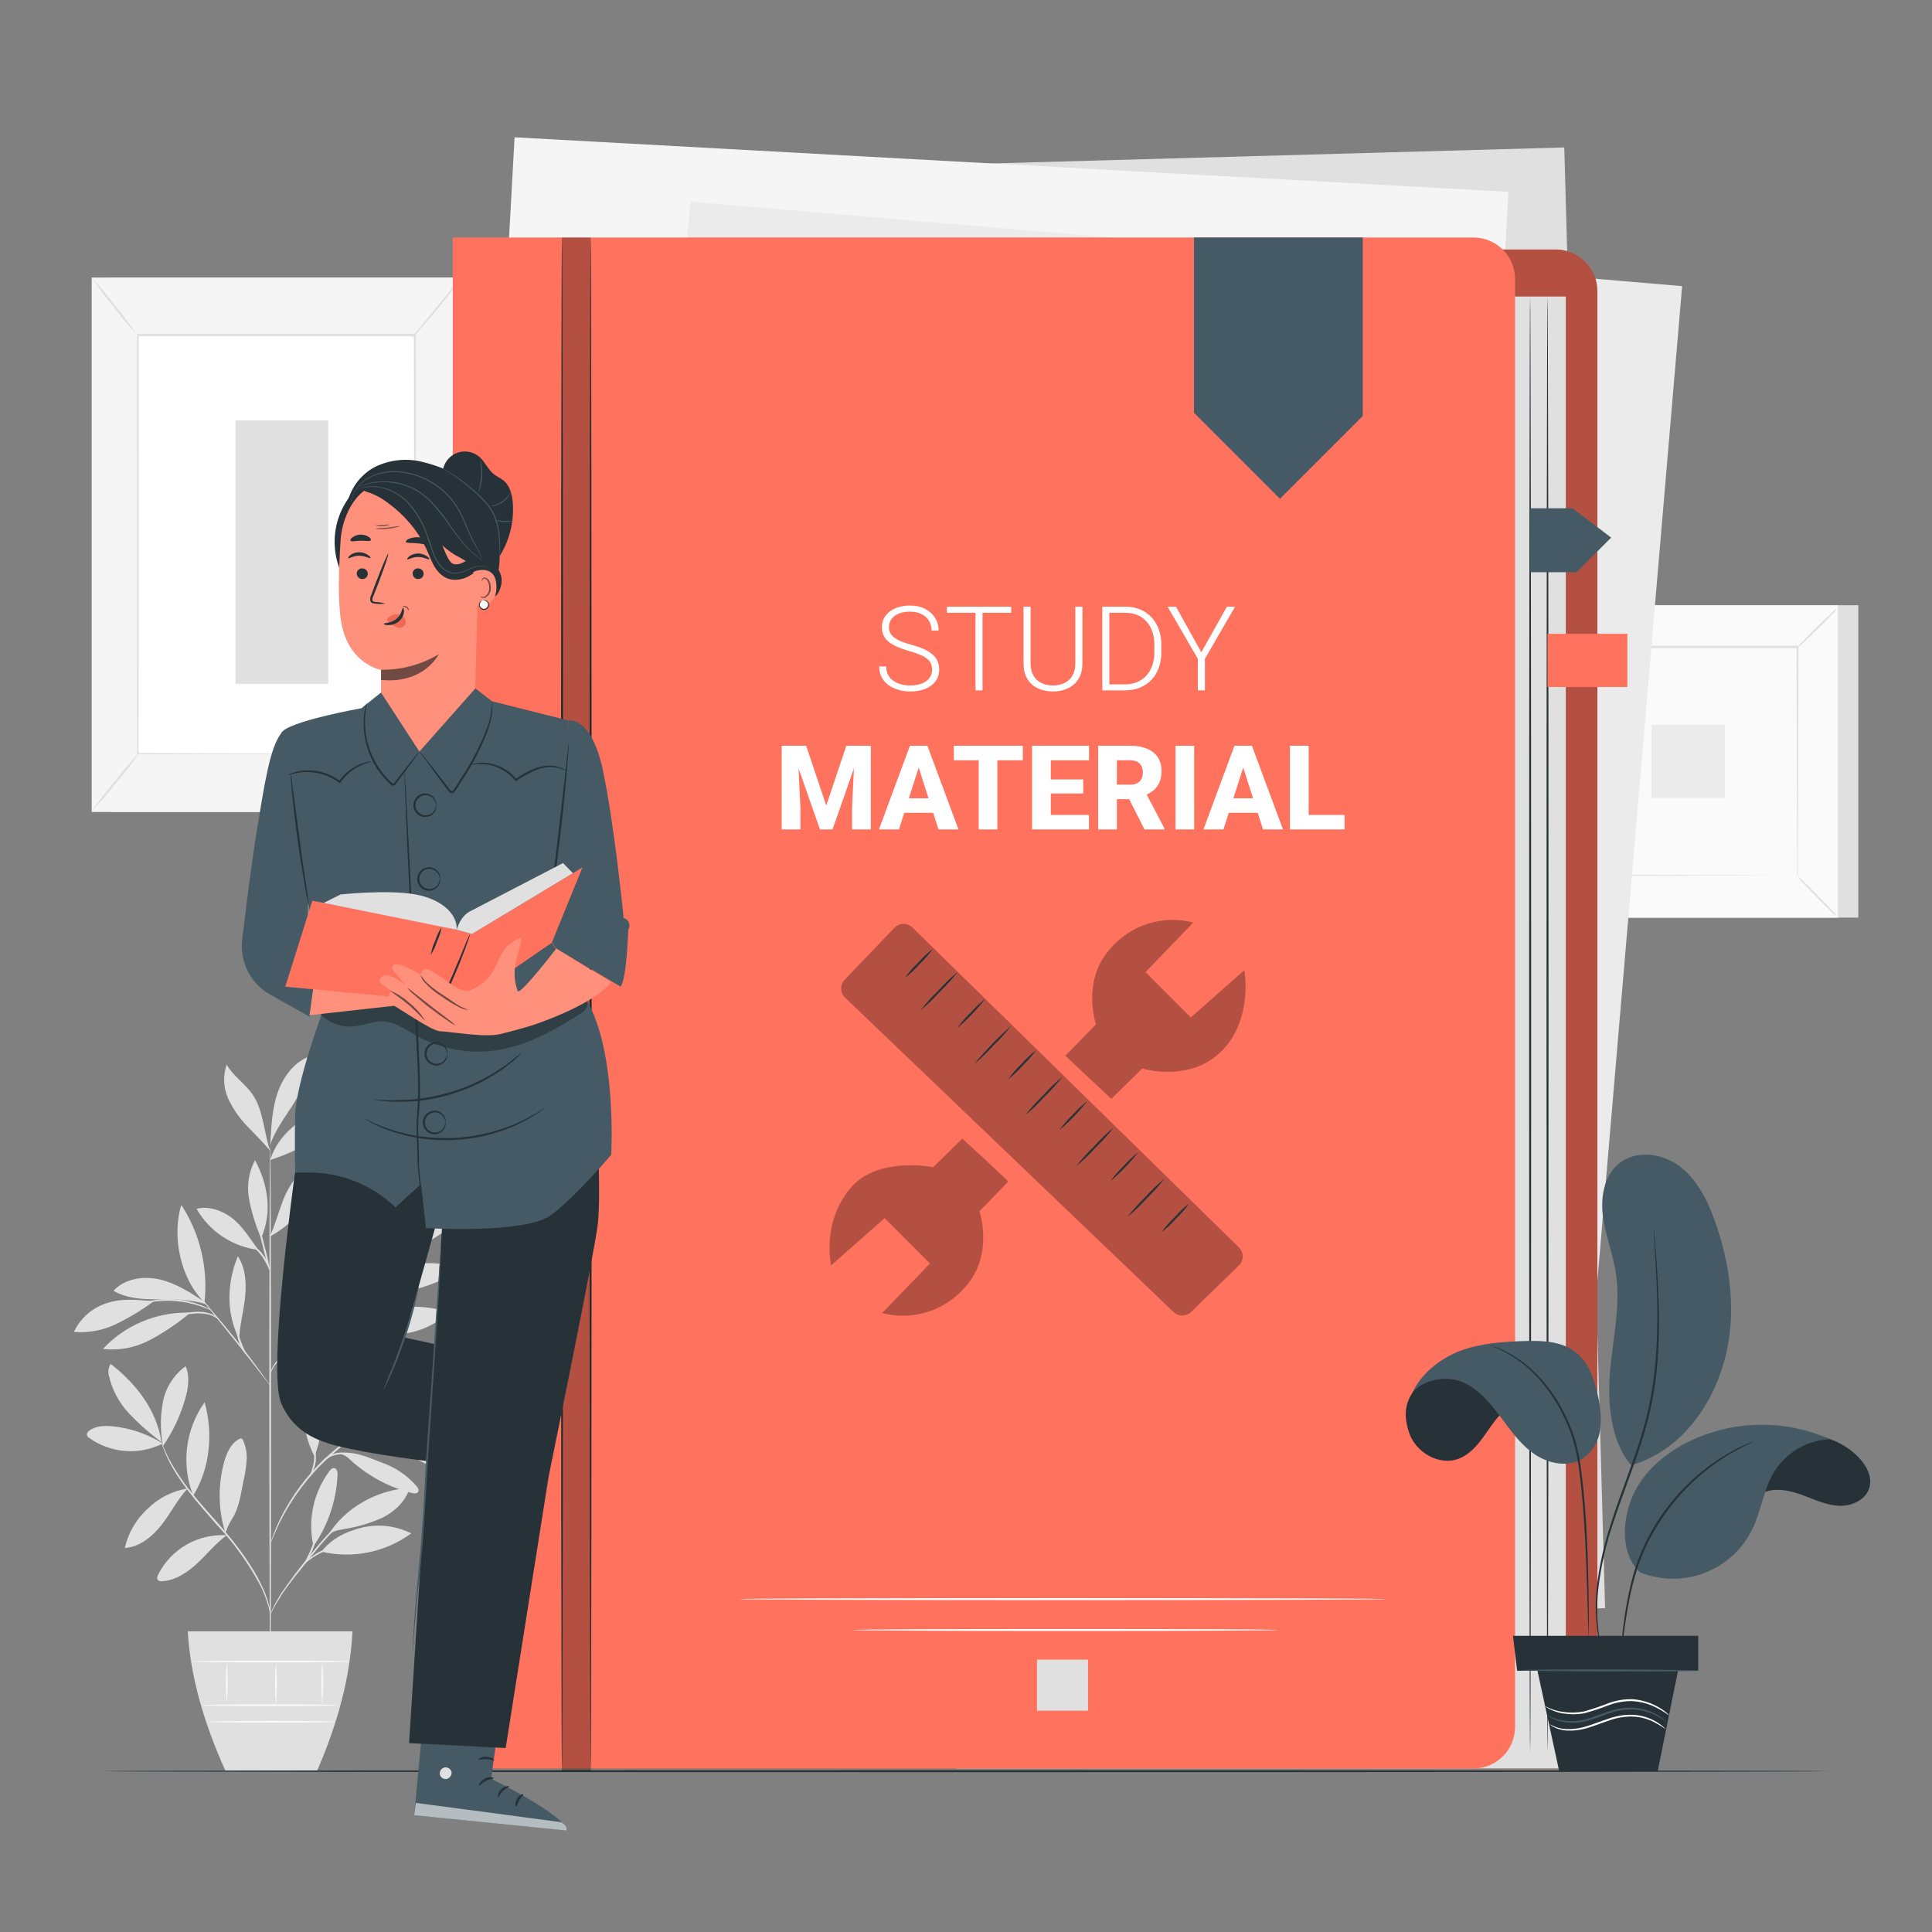 <svg width="389" height="389" viewBox="0 0 389 389" fill="none" xmlns="http://www.w3.org/2000/svg">
<rect x="0" y="0" width="389" height="389" fill="#808080" stroke="none"/>
<path d="M374.164 121.858H313.822V184.76H374.164V121.858Z" fill="#E0E0E0"/>
<path d="M370.079 121.858H309.738V184.76H370.079V121.858Z" fill="#FAFAFA"/>
<path d="M370.095 184.775H309.722V121.843H370.095V184.775ZM309.753 184.736H370.056V121.874H309.753V184.736Z" fill="#E0E0E0"/>
<path d="M361.972 130.315H317.852V176.303H361.972V130.315Z" fill="#FAFAFA"/>
<path d="M317.852 176.606C317.534 177.066 317.169 177.491 316.763 177.874C316.055 178.652 315.067 179.625 313.954 180.714C312.841 181.803 311.822 182.783 311.075 183.476C310.695 183.879 310.266 184.234 309.799 184.534C310.111 184.074 310.474 183.651 310.881 183.273C311.589 182.534 312.577 181.523 313.689 180.426C314.802 179.329 315.829 178.356 316.576 177.664C316.957 177.261 317.385 176.906 317.852 176.606Z" fill="#E0E0E0"/>
<path d="M361.965 176.498C362.431 176.806 362.857 177.172 363.233 177.587C364.011 178.287 364.983 179.275 366.072 180.388C367.162 181.5 368.142 182.519 368.834 183.266C369.237 183.647 369.593 184.075 369.892 184.542C369.432 184.232 369.009 183.869 368.632 183.461C367.893 182.76 366.882 181.765 365.785 180.652C364.688 179.54 363.715 178.513 363.023 177.766C362.623 177.384 362.268 176.959 361.965 176.498Z" fill="#E0E0E0"/>
<path d="M361.848 130.44C362.154 129.971 362.52 129.545 362.937 129.171C363.637 128.393 364.625 127.421 365.738 126.324C366.85 125.227 367.87 124.262 368.624 123.57C369.005 123.167 369.43 122.81 369.892 122.504C369.587 122.968 369.223 123.392 368.811 123.764C368.111 124.542 367.115 125.515 366.002 126.612C364.89 127.709 363.871 128.689 363.116 129.381C362.735 129.781 362.309 130.136 361.848 130.44V130.44Z" fill="#E0E0E0"/>
<path d="M317.727 130.548C317.265 130.234 316.84 129.868 316.459 129.459C315.72 128.759 314.716 127.763 313.619 126.658C312.522 125.553 311.55 124.526 310.858 123.772C310.457 123.388 310.102 122.96 309.799 122.496C310.259 122.807 310.682 123.17 311.06 123.577C311.799 124.285 312.81 125.281 313.907 126.393C315.004 127.506 315.977 128.525 316.669 129.28C317.069 129.661 317.424 130.087 317.727 130.548Z" fill="#E0E0E0"/>
<path d="M361.848 176.303C361.84 176.228 361.84 176.152 361.848 176.077C361.848 175.922 361.848 175.711 361.848 175.439C361.848 174.863 361.848 174.031 361.848 172.957C361.848 170.779 361.848 167.605 361.801 163.582C361.801 155.53 361.747 144.055 361.715 130.315L361.887 130.486H317.891L318.085 130.292C318.085 147.167 318.085 162.968 318.085 176.279L317.922 176.108L349.773 176.194L358.72 176.241H361.093H361.7H361.124H358.79L349.882 176.279L317.922 176.365H317.751V176.202C317.751 162.882 317.751 147.089 317.751 130.214V130.02H317.953H361.949H362.12V130.191C362.081 143.969 362.05 155.483 362.027 163.567C362.027 167.574 362.027 170.732 361.988 172.903C361.988 173.961 361.988 174.778 361.988 175.346C361.988 175.618 361.988 175.82 361.988 175.976C361.988 176.132 361.848 176.303 361.848 176.303Z" fill="#E0E0E0"/>
<path d="M347.268 145.945H332.548V160.665H347.268V145.945Z" fill="#EBEBEB"/>
<path d="M314.961 29.689L114.634 35.285L122.849 329.394L323.176 323.799L314.961 29.689Z" fill="#E0E0E0"/>
<path d="M303.709 38.622L103.605 27.645L87.489 321.427L287.593 332.404L303.709 38.622Z" fill="#F5F5F5"/>
<path d="M338.691 57.612L139.009 40.598L114.031 333.76L313.713 350.773L338.691 57.612Z" fill="#EBEBEB"/>
<path d="M32.777 290.645C29.737 288.741 26.301 287.557 22.733 287.183C21.091 287.02 19.294 287.067 17.98 288.062C17.828 288.149 17.702 288.275 17.616 288.427C17.53 288.579 17.486 288.751 17.489 288.926C17.564 289.175 17.731 289.386 17.956 289.517C20.089 291.039 22.597 291.949 25.209 292.148C27.822 292.347 30.439 291.827 32.777 290.645" fill="#E0E0E0"/>
<path d="M32.52 290.358C30.191 288.652 28.02 286.741 26.032 284.647C24.032 282.545 22.627 279.948 21.963 277.124C21.829 276.707 21.789 276.266 21.844 275.832C21.899 275.398 22.048 274.981 22.282 274.611C27.456 278.649 31.517 283.877 32.52 290.358Z" fill="#E0E0E0"/>
<path d="M32.723 290.607C32.244 287.783 32.283 284.896 32.839 282.087C33.425 279.267 35.046 276.769 37.383 275.085C38.278 277.178 37.889 279.582 37.258 281.768C36.282 285.147 34.763 288.345 32.762 291.237" fill="#E0E0E0"/>
<path d="M37.795 299.693C34.75 300.181 31.933 301.606 29.735 303.77C27.425 305.873 25.818 308.635 25.13 311.682C28.148 311.496 30.708 309.348 32.567 306.975C34.427 304.603 35.679 301.973 37.749 299.74" fill="#E0E0E0"/>
<path d="M38.9 301.14C37.69 298.063 37.266 294.733 37.667 291.451C38.067 288.169 39.28 285.039 41.195 282.344C42.953 288.568 42.308 295.632 38.9 301.14Z" fill="#E0E0E0"/>
<path d="M45.591 309.123C42.779 308.952 39.978 309.61 37.536 311.015C35.093 312.42 33.117 314.51 31.851 317.027C31.688 317.37 31.532 317.805 31.766 318.109C31.884 318.224 32.029 318.309 32.188 318.355C32.346 318.401 32.514 318.407 32.676 318.373C35.383 318.202 37.78 316.568 39.764 314.717C41.748 312.865 43.467 310.718 45.653 309.115" fill="#E0E0E0"/>
<path d="M45.381 308.687C43.939 304.044 43.85 299.087 45.124 294.395C45.63 292.551 46.478 290.614 48.174 289.727C48.242 289.683 48.319 289.653 48.399 289.64C48.479 289.627 48.562 289.63 48.641 289.649C48.781 289.72 48.887 289.843 48.936 289.991C49.511 291.278 49.76 292.686 49.66 294.092C49.557 295.489 49.341 296.876 49.014 298.238C48.477 300.782 48.189 303.505 46.804 305.692C46.468 306.226 46.166 306.782 45.902 307.356C45.638 307.909 45.638 308.134 45.396 308.547" fill="#E0E0E0"/>
<path d="M63.111 311.333C62.519 308.723 62.502 306.016 63.061 303.399C63.62 300.782 64.741 298.318 66.348 296.177C66.573 295.874 66.885 295.547 67.266 295.586C67.842 295.641 67.997 296.411 67.966 296.994C67.728 302.135 66.046 307.105 63.111 311.333" fill="#E0E0E0"/>
<path d="M64.714 312.421C67.816 313.152 71.039 313.202 74.162 312.567C77.285 311.931 80.233 310.626 82.802 308.741C79.774 307.222 76.313 306.798 73.007 307.543C69.74 308.321 66.784 309.753 64.714 312.421" fill="#E0E0E0"/>
<path d="M66.06 309.092C69.46 303.553 75.98 299.935 82.476 299.601C81.698 302.246 79.558 304.269 77.108 305.537C74.602 306.678 71.949 307.463 69.227 307.871C68.184 308.081 66.745 308.299 66.06 309.123" fill="#E0E0E0"/>
<path d="M63.454 292.948C64.48 289.823 65.184 286.601 65.554 283.332C65.905 280.052 65.237 276.743 63.64 273.856C60.458 280.002 60.139 287.183 63.36 293.306" fill="#E0E0E0"/>
<path d="M74.151 287.541C77.862 280.788 85.44 275.397 93.111 274.642C90.155 282.01 82.087 287.697 74.151 287.541Z" fill="#E0E0E0"/>
<path d="M71.809 288.863C77.349 289.711 82.071 293.243 87.245 295.39C88.331 295.914 89.535 296.144 90.738 296.06C91.297 296.053 91.84 295.875 92.294 295.55C92.749 295.224 93.093 294.768 93.279 294.241C93.466 293.714 93.486 293.143 93.338 292.604C93.19 292.065 92.88 291.585 92.45 291.228C91.718 290.544 90.855 290.015 89.913 289.672C84.273 287.338 78.243 287.268 72.284 288.692" fill="#E0E0E0"/>
<path d="M68.604 292.754C69.857 293.112 70.285 293.758 71.28 294.606C74.656 297.481 78.65 299.539 82.95 300.62C83.394 300.729 83.985 300.775 84.203 300.371C84.421 299.966 84.148 299.593 83.9 299.274C82.017 297.07 79.578 295.412 76.835 294.473C74.128 293.47 71.794 292.256 68.565 292.521" fill="#E0E0E0"/>
<path d="M64.986 269.281C67.258 271.376 69.942 272.973 72.867 273.968C75.792 274.964 78.893 275.336 81.97 275.062C82.255 275.065 82.531 274.965 82.748 274.782C83.176 274.315 82.663 273.599 82.165 273.226C77.17 269.336 71.117 267.718 64.986 269.297" fill="#E0E0E0"/>
<path d="M69.242 267.711C72.25 265.497 75.738 264.026 79.423 263.419C83.108 262.812 86.884 263.086 90.442 264.217C87.666 266.791 84.103 268.353 80.329 268.652C76.606 268.988 72.854 268.67 69.242 267.711" fill="#E0E0E0"/>
<path d="M67.569 256.927C67.079 251.94 67.398 248.011 67.056 243.001C67.056 242.604 66.939 242.122 66.566 241.974C66.044 241.772 65.609 242.418 65.438 242.947C64.713 245.268 64.527 247.724 64.895 250.128C65.263 252.532 66.175 254.82 67.561 256.818" fill="#E0E0E0"/>
<path d="M67.212 257.518C70.471 255.404 73.277 252.661 75.466 249.451C77.1 247.225 78.477 244.549 78.103 241.811C76.956 241.84 75.829 242.12 74.801 242.631C73.773 243.141 72.869 243.87 72.152 244.767C70.725 246.57 69.689 248.65 69.11 250.874C68.448 253.068 67.99 255.324 67.212 257.479" fill="#E0E0E0"/>
<path d="M75.326 255.223C82.76 252.474 89.642 248.416 95.647 243.242C93.22 242.27 90.435 242.853 88.015 243.833C82.503 245.922 77.949 249.961 75.217 255.184" fill="#E0E0E0"/>
<path d="M69.491 260.202C73.234 260.738 77.032 260.756 80.78 260.257C84.436 259.65 87.891 258.203 91.306 256.763C91.604 256.677 91.859 256.483 92.022 256.219C92.083 256.061 92.091 255.887 92.045 255.725C91.999 255.562 91.9 255.418 91.765 255.316C91.505 255.106 91.198 254.962 90.87 254.896C87.151 253.854 83.145 254.344 79.488 255.573C76.005 256.768 72.655 258.319 69.491 260.202" fill="#E0E0E0"/>
<path d="M48.073 269.453C45.513 264.287 45.684 258.258 47.894 252.936C49.45 255.309 49.636 258.328 49.356 261.144C49.076 263.96 48.236 266.854 48.158 269.71" fill="#E0E0E0"/>
<path d="M37.85 264.295C34.646 264.252 31.468 264.879 28.521 266.136C25.574 267.392 22.921 269.251 20.734 271.592C23.963 271.975 27.233 271.368 30.109 269.849C32.956 268.336 35.641 266.534 38.122 264.473" fill="#E0E0E0"/>
<path d="M30.98 262C27.868 261.743 24.842 261.354 21.838 262.28C20.321 262.705 18.914 263.453 17.712 264.472C16.51 265.491 15.543 266.757 14.875 268.185C17.821 268.42 20.777 267.861 23.433 266.567C26.078 265.274 28.602 263.745 30.972 262" fill="#E0E0E0"/>
<path d="M41.156 262.1C38.34 260.257 35.453 258.382 32.178 257.619C28.903 256.857 25.114 257.425 22.842 259.891C25.487 261.447 28.701 261.626 31.774 261.626C34.847 261.626 38.62 261.626 41.514 262.614" fill="#E0E0E0"/>
<path d="M41.172 262.249C36.364 257.534 34.543 249.023 36.504 242.597C40.288 248.409 41.938 255.355 41.172 262.249Z" fill="#E0E0E0"/>
<path d="M54.39 248.874C55.3 246.766 55.946 244.556 56.724 242.409C57.468 240.232 58.607 238.212 60.085 236.449C61.587 234.671 63.727 233.553 66.044 233.337C65.307 236.593 63.897 239.658 61.906 242.338C59.916 245.017 57.387 247.251 54.483 248.897" fill="#E0E0E0"/>
<path d="M52.002 251.66C50.5 249.598 48.765 246.797 46.734 245.257C44.704 243.717 42.066 242.775 39.561 243.374C40.849 245.628 42.644 247.551 44.805 248.989C46.966 250.428 49.433 251.342 52.009 251.66" fill="#E0E0E0"/>
<path d="M52.476 249.045C51.413 246.581 50.63 244.005 50.142 241.366C49.656 238.711 50.081 235.97 51.348 233.586C53.986 238.573 54.834 243.934 52.647 249.146" fill="#E0E0E0"/>
<path d="M54.413 233.555C55.907 228.615 60.435 224.997 65.305 223.301C65.911 223.052 66.567 222.953 67.219 223.013C67.543 223.052 67.848 223.183 68.098 223.392C68.348 223.6 68.532 223.877 68.627 224.188C68.806 225.036 68.106 225.744 67.453 226.343C63.633 229.609 59.189 232.063 54.39 233.555" fill="#E0E0E0"/>
<path d="M54.46 229.51C54.654 226.32 54.849 223.084 55.884 220.065C56.919 217.047 58.926 214.207 61.828 212.884C62.326 216.105 60.902 219.311 59.19 222.08C57.479 224.85 55.409 227.464 54.382 230.56" fill="#E0E0E0"/>
<path d="M54.39 231.711C53.153 228.101 53.029 223.527 50.873 220.384C49.364 218.19 46.983 216.696 45.645 214.37C44.861 216.6 44.969 219.048 45.949 221.2C46.932 223.327 48.283 225.263 49.94 226.919C51.543 228.623 52.904 229.906 54.39 231.711Z" fill="#E0E0E0"/>
<path d="M54.413 337.839C54.32 337.839 54.234 313.799 54.227 284.157C54.219 254.515 54.297 230.475 54.39 230.475C54.483 230.475 54.569 254.515 54.577 284.157C54.584 313.799 54.514 337.839 54.413 337.839Z" fill="#E0E0E0"/>
<path d="M75.466 265.827C75.173 265.965 74.868 266.077 74.556 266.162L72.074 267.002C69.973 267.718 67.095 268.752 63.967 270.036C60.84 271.32 57.945 272.44 56.288 273.879C55.622 274.436 55.091 275.135 54.732 275.926C54.499 276.486 54.452 276.836 54.421 276.828C54.409 276.743 54.409 276.656 54.421 276.571C54.46 276.333 54.52 276.099 54.6 275.871C54.915 275.034 55.434 274.288 56.109 273.701C57.112 272.852 58.234 272.154 59.439 271.631C60.77 271.009 62.248 270.355 63.819 269.709C66.931 268.426 69.857 267.422 71.981 266.769C73.039 266.442 73.902 266.193 74.501 266.037C74.814 265.933 75.138 265.862 75.466 265.827V265.827Z" fill="#E0E0E0"/>
<path d="M82.312 248.906C82.312 248.906 82.235 249.015 82.056 249.178L81.278 249.902L78.399 252.523L68.814 261.081C65.072 264.411 61.812 267.593 59.595 269.99C58.474 271.188 57.588 272.176 56.989 272.868L56.288 273.646C56.214 273.745 56.128 273.834 56.032 273.911C56.088 273.803 56.156 273.701 56.234 273.607C56.382 273.413 56.592 273.125 56.887 272.767C57.455 272.043 58.311 271.024 59.416 269.803C62.311 266.644 65.37 263.639 68.581 260.801C72.338 257.479 75.754 254.5 78.236 252.345L81.192 249.808L81.97 249.139C82.073 249.046 82.188 248.968 82.312 248.906V248.906Z" fill="#E0E0E0"/>
<path d="M64.784 264.442C64.683 264.396 65.461 262.591 66.247 260.311C67.032 258.032 67.398 256.102 67.499 256.118C67.418 257.592 67.106 259.043 66.573 260.42C66.241 261.407 65.851 262.373 65.406 263.314C65.248 263.715 65.039 264.095 64.784 264.442V264.442Z" fill="#E0E0E0"/>
<path d="M54.46 278.99C54.246 278.787 54.053 278.563 53.884 278.321L52.406 276.431C51.169 274.828 49.45 272.611 47.528 270.207C45.606 267.803 43.84 265.609 42.557 264.037L41.024 262.185C40.828 261.964 40.653 261.724 40.503 261.47C40.73 261.657 40.938 261.865 41.125 262.092C41.514 262.512 42.059 263.127 42.681 263.897C44.011 265.453 45.793 267.577 47.738 270.004C49.683 272.432 51.348 274.672 52.538 276.314C53.137 277.131 53.612 277.808 53.931 278.275C54.132 278.494 54.309 278.734 54.46 278.99V278.99Z" fill="#E0E0E0"/>
<path d="M49.831 273.079C48.902 272.051 48.24 270.811 47.901 269.469C47.538 268.291 47.39 267.058 47.466 265.828H47.614C47.551 266.108 47.497 266.255 47.474 266.248C47.45 266.24 47.474 266.092 47.474 265.804H47.629C47.702 267.003 47.908 268.191 48.244 269.344C48.678 270.627 49.209 271.875 49.831 273.079Z" fill="#E0E0E0"/>
<path d="M43.887 265.602C43.47 265.288 43.015 265.026 42.533 264.824C41.324 264.461 40.05 264.36 38.799 264.528C37.527 264.627 36.264 264.83 35.026 265.135C34.515 265.293 33.996 265.418 33.47 265.509C33.93 265.229 34.431 265.024 34.956 264.902C36.192 264.518 37.468 264.275 38.76 264.178C40.072 264.001 41.407 264.145 42.65 264.598C43.165 264.782 43.601 265.136 43.887 265.602V265.602Z" fill="#E0E0E0"/>
<path d="M42.471 263.789C42.471 263.843 41.693 263.47 40.409 263.011C37.064 261.874 33.485 261.606 30.008 262.233C28.677 262.474 27.868 262.723 27.852 262.661C28.022 262.557 28.205 262.478 28.397 262.427C28.907 262.252 29.427 262.107 29.953 261.992C31.7 261.61 33.492 261.484 35.275 261.618C37.059 261.758 38.815 262.154 40.487 262.793C40.99 262.987 41.481 263.21 41.958 263.462C42.308 263.656 42.487 263.742 42.471 263.789Z" fill="#E0E0E0"/>
<path d="M54.39 256.118C53.786 254.408 53.289 252.662 52.904 250.889C52.401 249.145 52.009 247.37 51.729 245.576C52.344 247.284 52.848 249.031 53.239 250.804C53.736 252.549 54.121 254.323 54.39 256.118Z" fill="#E0E0E0"/>
<path d="M54.46 256.118C53.978 255.043 53.422 254.003 52.795 253.006C52.089 252.057 51.263 251.204 50.337 250.469C50.688 250.553 51.014 250.721 51.286 250.959C51.984 251.468 52.592 252.092 53.083 252.803C53.828 253.766 54.303 254.91 54.46 256.118V256.118Z" fill="#E0E0E0"/>
<path d="M54.413 325.025C54.413 325.025 54.304 324.442 54.04 323.422C53.636 321.987 53.097 320.593 52.429 319.26C50.104 314.908 47.228 310.873 43.871 307.256C41.973 305.077 40.129 303.031 38.558 301.032C37.152 299.303 35.88 297.469 34.753 295.547C34 294.248 33.359 292.887 32.839 291.478C32.66 290.98 32.528 290.591 32.458 290.319C32.41 290.183 32.379 290.042 32.365 289.898C32.365 289.898 32.567 290.451 32.964 291.454C33.544 292.837 34.227 294.174 35.01 295.453C36.155 297.347 37.437 299.154 38.846 300.86C40.401 302.805 42.269 304.844 44.175 307.022C48.026 311.348 51.045 315.705 52.655 319.151C53.329 320.503 53.851 321.925 54.211 323.391C54.304 323.789 54.377 324.192 54.429 324.597C54.441 324.74 54.436 324.884 54.413 325.025V325.025Z" fill="#E0E0E0"/>
<path d="M73.397 303.583C73.078 303.787 72.748 303.971 72.409 304.136C71.505 304.64 70.642 305.212 69.826 305.847C68.615 306.794 67.48 307.834 66.433 308.959C65.243 310.212 64.022 311.675 62.769 313.238C60.272 316.35 57.93 319.151 56.545 321.369C55.837 322.466 55.316 323.391 54.989 324.045C54.825 324.39 54.641 324.725 54.437 325.048C54.456 324.949 54.487 324.852 54.53 324.761C54.608 324.582 54.709 324.317 54.865 323.983C55.304 323.039 55.797 322.122 56.343 321.236C58.243 318.382 60.306 315.639 62.52 313.021C63.773 311.465 65.017 309.994 66.223 308.734C67.296 307.618 68.46 306.593 69.701 305.669C70.537 305.044 71.424 304.492 72.354 304.019C72.689 303.856 72.953 303.755 73.132 303.677C73.311 303.599 73.397 303.568 73.397 303.583Z" fill="#E0E0E0"/>
<path d="M73.77 310.539C73.078 310.69 72.376 310.791 71.669 310.842C69.98 311.013 68.311 311.341 66.682 311.823C65.074 312.345 63.564 313.134 62.217 314.157C61.182 314.935 60.661 315.612 60.661 315.573C60.738 315.396 60.843 315.234 60.972 315.09C61.299 314.681 61.667 314.306 62.069 313.97C63.401 312.862 64.932 312.02 66.581 311.488C68.232 310.996 69.934 310.693 71.654 310.586C72.356 310.503 73.065 310.487 73.77 310.539V310.539Z" fill="#E0E0E0"/>
<path d="M61.267 314.818C61.159 314.755 62.108 313.308 62.824 311.363C63.539 309.418 63.672 307.675 63.796 307.691C63.862 308.064 63.862 308.446 63.796 308.819C63.599 310.64 62.969 312.387 61.96 313.915C61.782 314.253 61.548 314.559 61.267 314.818V314.818Z" fill="#E0E0E0"/>
<path d="M79.55 284.904C79.443 284.976 79.329 285.036 79.208 285.083L78.22 285.534C77.792 285.721 77.263 285.954 76.664 286.265C76.065 286.577 75.38 286.888 74.657 287.323L73.505 287.977C73.109 288.203 72.728 288.475 72.3 288.755C71.452 289.268 70.603 289.899 69.701 290.544C67.769 291.996 65.949 293.59 64.255 295.313C62.593 297.058 61.061 298.922 59.673 300.892C59.058 301.818 58.459 302.689 57.977 303.552C57.728 303.98 57.471 304.377 57.253 304.789L56.638 305.956C56.234 306.688 55.938 307.396 55.65 308.003C55.362 308.609 55.145 309.131 54.974 309.559C54.802 309.987 54.67 310.298 54.561 310.562C54.518 310.683 54.461 310.798 54.39 310.905C54.41 310.779 54.444 310.657 54.491 310.539C54.584 310.267 54.701 309.924 54.849 309.512C55.028 308.966 55.238 308.431 55.479 307.909C55.744 307.295 56.024 306.579 56.421 305.832L57.02 304.642C57.23 304.229 57.479 303.825 57.728 303.389C58.202 302.518 58.801 301.631 59.408 300.697C62.154 296.679 65.561 293.154 69.483 290.272C70.401 289.626 71.265 288.996 72.121 288.49C72.549 288.234 72.945 287.969 73.35 287.712L74.517 287.074C75.248 286.654 75.956 286.351 76.555 286.063C77.061 285.806 77.58 285.578 78.111 285.378L79.123 284.989C79.261 284.944 79.405 284.916 79.55 284.904V284.904Z" fill="#E0E0E0"/>
<path d="M64.519 294.971C64.665 294.486 64.955 294.057 65.352 293.742C66.277 292.937 67.456 292.485 68.682 292.466C69.883 292.459 71.073 292.692 72.183 293.151C72.653 293.296 73.099 293.511 73.505 293.789C73.023 293.699 72.552 293.56 72.097 293.376C70.999 293.006 69.849 292.814 68.69 292.808C67.537 292.835 66.423 293.228 65.507 293.929C65.156 294.254 64.826 294.602 64.519 294.971V294.971Z" fill="#E0E0E0"/>
<path d="M62.279 297.289C62.722 296.309 63.038 295.276 63.22 294.216C63.298 293.13 63.23 292.039 63.018 290.972C63.218 291.234 63.352 291.541 63.407 291.866C63.606 292.627 63.664 293.418 63.578 294.2C63.488 294.988 63.247 295.751 62.87 296.449C62.567 297.04 62.31 297.312 62.279 297.289Z" fill="#E0E0E0"/>
<path d="M37.811 328.464C38.332 337.652 41.094 346.996 45.357 356.472H63.874C67.935 347.136 70.51 337.8 70.969 328.464H37.811Z" fill="#E0E0E0"/>
<path d="M67.966 343.331C67.966 343.432 61.874 343.51 54.351 343.51C46.828 343.51 40.736 343.432 40.736 343.331C40.736 343.23 46.828 343.16 54.351 343.16C61.874 343.16 67.966 343.238 67.966 343.331Z" fill="#FAFAFA"/>
<path d="M67.554 346.662C67.554 346.755 61.843 346.833 54.794 346.833C47.746 346.833 42.012 346.755 42.012 346.662C42.012 346.569 47.722 346.491 54.779 346.491C61.836 346.491 67.554 346.569 67.554 346.662Z" fill="#FAFAFA"/>
<path d="M45.653 334.54C45.893 337.387 45.893 340.25 45.653 343.098C45.423 340.25 45.423 337.388 45.653 334.54V334.54Z" fill="#FAFAFA"/>
<path d="M55.58 334.54C55.809 337.479 55.809 340.431 55.58 343.37C55.342 340.431 55.342 337.478 55.58 334.54V334.54Z" fill="#FAFAFA"/>
<path d="M64.893 334.423C65.121 337.422 65.121 340.434 64.893 343.433C64.654 340.434 64.654 337.422 64.893 334.423V334.423Z" fill="#FAFAFA"/>
<path d="M70.386 334.54C70.386 334.633 63.228 334.711 54.413 334.711C45.599 334.711 38.441 334.633 38.441 334.54C38.441 334.446 45.591 334.361 54.413 334.361C63.236 334.361 70.386 334.4 70.386 334.54Z" fill="#FAFAFA"/>
<path d="M96.418 55.884H22.181V163.489H96.418V55.884Z" fill="#E0E0E0"/>
<path d="M92.699 55.884H18.462V163.489H92.699V55.884Z" fill="#F5F5F5"/>
<path d="M83.472 67.538H27.681V151.834H83.472V67.538Z" fill="white"/>
<path d="M83.472 151.827C83.472 151.827 83.472 151.687 83.472 151.415C83.472 151.143 83.472 150.746 83.472 150.225C83.472 149.166 83.472 147.61 83.472 145.557C83.472 141.519 83.472 135.629 83.425 128.199C83.425 113.332 83.37 92.287 83.332 67.515L83.518 67.694H27.736L27.938 67.492C27.938 99.289 27.938 128.604 27.899 151.781L27.736 151.625L68.347 151.711L79.566 151.749H82.507H83.526C83.526 151.749 83.199 151.749 82.538 151.749H79.628L68.441 151.788L27.736 151.874H27.572V151.711C27.572 128.534 27.572 99.219 27.572 67.422V67.22H27.782H83.565H83.752V67.406C83.752 92.24 83.682 113.308 83.658 128.223C83.658 135.645 83.658 141.519 83.612 145.549C83.612 147.54 83.612 149.081 83.612 150.131C83.612 150.645 83.612 151.034 83.612 151.306C83.612 151.578 83.472 151.827 83.472 151.827Z" fill="#E0E0E0"/>
<path d="M92.901 55.884C92.519 56.563 92.076 57.206 91.578 57.806C90.715 58.957 89.493 60.529 88.093 62.225C86.693 63.921 85.393 65.423 84.429 66.488C83.936 67.093 83.389 67.65 82.795 68.153C83.211 67.496 83.685 66.876 84.211 66.302L87.782 61.968L91.353 57.627C91.819 57.004 92.337 56.421 92.901 55.884V55.884Z" fill="#E0E0E0"/>
<path d="M83.76 151.554C86.53 155.967 89.793 160.052 93.484 163.73Z" fill="white"/>
<path d="M93.484 163.73C92.869 163.269 92.301 162.748 91.788 162.174C90.495 160.858 89.269 159.476 88.116 158.035C86.966 156.593 85.888 155.095 84.888 153.546C84.44 152.922 84.062 152.252 83.76 151.546C84.254 152.127 84.709 152.741 85.121 153.382C85.946 154.534 87.089 156.105 88.435 157.786C89.781 159.466 91.057 160.898 91.999 161.979C92.542 162.52 93.039 163.106 93.484 163.73Z" fill="#E0E0E0"/>
<path d="M18.446 163.38L28.171 151.383Z" fill="white"/>
<path d="M28.171 151.399C26.709 153.523 25.138 155.569 23.465 157.53C21.896 159.567 20.221 161.52 18.446 163.381C19.91 161.261 21.481 159.217 23.153 157.258C24.723 155.219 26.398 153.264 28.171 151.399V151.399Z" fill="#E0E0E0"/>
<path d="M18.462 55.884C20.135 57.677 21.709 59.56 23.177 61.525C24.752 63.406 26.221 65.372 27.58 67.414C25.903 65.623 24.326 63.74 22.858 61.774C21.284 59.894 19.816 57.928 18.462 55.884V55.884Z" fill="#E0E0E0"/>
<path d="M66.091 84.647H47.411V137.683H66.091V84.647Z" fill="#E0E0E0"/>
<path d="M368.165 356.619C368.165 356.736 290.365 356.822 194.508 356.822C98.65 356.822 20.835 356.736 20.835 356.619C20.835 356.503 98.573 356.417 194.508 356.417C290.443 356.417 368.165 356.51 368.165 356.619Z" fill="#263238"/>
<path d="M92.123 50.235H313.254C315.473 50.235 317.601 51.116 319.171 52.684C320.74 54.253 321.623 56.38 321.625 58.599V347.704C321.625 349.924 320.743 352.053 319.173 353.623C317.603 355.193 315.474 356.075 313.254 356.075H92.123V50.235Z" fill="#FF725E"/>
<g opacity="0.3">
<path d="M92.123 50.235H313.254C315.473 50.235 317.601 51.116 319.171 52.684C320.74 54.253 321.623 56.38 321.625 58.599V347.704C321.625 349.924 320.743 352.053 319.173 353.623C317.603 355.193 315.474 356.075 313.254 356.075H92.123V50.235Z" fill="black"/>
</g>
<path d="M315.269 59.704H192.578V356.067H315.269V59.704Z" fill="#E0E0E0"/>
<path d="M91.166 47.824H296.683C298.903 47.824 301.032 48.706 302.602 50.276C304.172 51.846 305.054 53.975 305.054 56.195V347.704C305.054 349.924 304.172 352.053 302.602 353.623C301.032 355.193 298.903 356.075 296.683 356.075H91.166V47.824Z" fill="#FF725E"/>
<path d="M113.152 356.627C113.036 356.627 112.95 287.494 112.95 202.233C112.95 116.972 113.036 47.824 113.152 47.824C113.269 47.824 113.355 116.941 113.355 202.233C113.355 287.526 113.261 356.627 113.152 356.627Z" fill="#263238"/>
<path d="M118.925 356.627C118.816 356.627 118.723 287.494 118.723 202.233C118.723 116.972 118.816 47.824 118.925 47.824C119.034 47.824 119.128 116.941 119.128 202.233C119.128 287.526 119.034 356.627 118.925 356.627Z" fill="#263238"/>
<g opacity="0.3">
<path d="M118.933 47.824H113.152V356.628H118.933V47.824Z" fill="black"/>
</g>
<path d="M240.402 83.106V47.824H274.385V83.76L257.72 100.424L240.402 83.106Z" fill="#455A64"/>
<path d="M308.088 59.704C308.197 59.704 308.29 125.336 308.29 206.279C308.29 287.222 308.197 352.87 308.088 352.87C307.979 352.87 307.886 287.253 307.886 206.279C307.886 125.305 307.995 59.704 308.088 59.704Z" fill="#263238"/>
<path d="M311.589 59.704C311.698 59.704 311.791 125.336 311.791 206.279C311.791 287.222 311.698 352.87 311.589 352.87C311.48 352.87 311.387 287.253 311.387 206.279C311.387 125.305 311.472 59.704 311.589 59.704Z" fill="#263238"/>
<path d="M308.111 102.346H316.623L324.403 108.243L317.424 115.214H308.111V102.346Z" fill="#455A64"/>
<path d="M327.663 127.616H311.589V138.321H327.663V127.616Z" fill="#FF725E"/>
<g opacity="0.3">
<path d="M249.411 254.827L239.811 264.163C239.338 264.622 238.704 264.879 238.045 264.879C237.385 264.879 236.752 264.622 236.279 264.163L170.149 200.865C169.662 200.398 169.381 199.757 169.366 199.084C169.352 198.41 169.605 197.757 170.071 197.27L180.092 186.798C180.325 186.556 180.603 186.361 180.912 186.227C181.221 186.093 181.553 186.021 181.889 186.016C182.226 186.011 182.56 186.073 182.872 186.198C183.185 186.323 183.469 186.508 183.709 186.744L249.443 251.155C249.689 251.394 249.885 251.68 250.017 251.997C250.15 252.314 250.217 252.654 250.214 252.997C250.211 253.341 250.138 253.68 250 253.994C249.862 254.309 249.662 254.592 249.411 254.827Z" fill="black"/>
</g>
<path d="M187.825 191.045C187.037 192.144 186.146 193.165 185.164 194.095C184.275 195.115 183.287 196.046 182.216 196.873C183.002 195.772 183.893 194.751 184.876 193.823C185.763 192.8 186.751 191.87 187.825 191.045V191.045Z" fill="#263238"/>
<path d="M198.336 201.167C196.664 203.293 194.785 205.248 192.726 207.002C193.511 205.899 194.402 204.875 195.387 203.945C196.279 202.927 197.266 201.997 198.336 201.167V201.167Z" fill="#263238"/>
<path d="M192.843 195.675C191.732 197.106 190.518 198.453 189.21 199.705C188.004 201.044 186.704 202.295 185.32 203.448C186.432 202.021 187.646 200.676 188.953 199.425C190.155 198.081 191.455 196.827 192.843 195.675V195.675Z" fill="#263238"/>
<path d="M203.649 206.481C202.54 207.91 201.325 209.254 200.016 210.503C198.812 211.845 197.512 213.099 196.126 214.253C198.446 211.477 200.968 208.876 203.673 206.473L203.649 206.481Z" fill="#263238"/>
<path d="M208.613 211.453C207.83 212.555 206.938 213.577 205.952 214.502C205.064 215.521 204.079 216.452 203.011 217.28C203.793 216.178 204.681 215.156 205.664 214.23C206.554 213.21 207.541 212.279 208.613 211.453Z" fill="#263238"/>
<path d="M213.95 216.766C212.837 218.19 211.626 219.534 210.325 220.788C209.123 222.131 207.822 223.381 206.435 224.531C207.549 223.106 208.763 221.761 210.068 220.508C211.269 219.167 212.566 217.917 213.95 216.766V216.766Z" fill="#263238"/>
<path d="M218.898 221.729C217.226 223.855 215.347 225.81 213.289 227.564C214.074 226.461 214.965 225.437 215.95 224.507C216.837 223.484 217.825 222.554 218.898 221.729Z" fill="#263238"/>
<path d="M224.204 227.044C223.099 228.474 221.887 229.819 220.579 231.066C219.377 232.412 218.077 233.665 216.689 234.816C217.799 233.386 219.014 232.039 220.322 230.786C221.525 229.448 222.822 228.197 224.204 227.044Z" fill="#263238"/>
<path d="M229.176 232.007C227.503 234.133 225.624 236.088 223.566 237.842C224.353 236.74 225.244 235.716 226.227 234.785C227.121 233.769 228.109 232.84 229.176 232.007Z" fill="#263238"/>
<path d="M234.489 237.29C233.378 238.72 232.164 240.067 230.856 241.32C229.65 242.658 228.35 243.909 226.966 245.062C228.077 243.636 229.288 242.292 230.591 241.04C231.797 239.696 233.1 238.443 234.489 237.29V237.29Z" fill="#263238"/>
<path d="M239.453 242.293C238.674 243.397 237.785 244.418 236.8 245.343C235.909 246.361 234.921 247.291 233.851 248.12C234.634 247.017 235.526 245.996 236.512 245.07C237.4 244.051 238.385 243.121 239.453 242.293V242.293Z" fill="#263238"/>
<g opacity="0.3">
<path d="M214.503 212.573L223.761 221.256L229.985 215.133C229.985 215.133 239.998 218.245 246.439 211.134C252.29 204.7 250.547 195.34 250.547 195.34L239.764 204.855L230.638 195.729L240.262 185.748C237.245 184.965 234.068 185.051 231.098 185.995C228.127 186.939 225.484 188.704 223.473 191.085C217.685 197.643 220.672 206.264 220.672 206.264L214.503 212.573Z" fill="black"/>
</g>
<g opacity="0.3">
<path d="M203.004 237.913C202.778 237.508 193.761 229.253 193.761 229.253L187.895 234.995C187.895 234.995 176.886 232.801 171.44 238.994C165.341 245.926 167.332 254.787 167.332 254.787L178.115 245.272L187.241 254.406L177.618 264.38C180.632 265.165 183.806 265.083 186.776 264.144C189.746 263.206 192.391 261.448 194.407 259.074C200.195 252.516 197.208 243.888 197.208 243.888L203.004 237.913Z" fill="black"/>
</g>
<path d="M279.154 321.976C279.154 322.092 249.948 322.178 213.935 322.178C177.921 322.178 148.707 322.092 148.707 321.976C148.707 321.859 177.905 321.773 213.935 321.773C249.964 321.773 279.154 321.867 279.154 321.976Z" fill="white"/>
<path d="M257.394 328.192C257.394 328.3 238.185 328.394 214.503 328.394C190.82 328.394 171.604 328.3 171.604 328.192C171.604 328.083 190.812 327.989 214.503 327.989C238.193 327.989 257.394 328.075 257.394 328.192Z" fill="white"/>
<path d="M219.069 334.159H208.792V344.437H219.069V334.159Z" fill="#E0E0E0"/>
<path d="M101.054 342.413L98.891 358.144C98.891 358.144 114.148 365.621 114.031 368.562L83.394 365.45L85.728 340.811L101.054 342.413Z" fill="#455A64"/>
<path d="M89.548 355.857C89.245 355.917 88.975 356.087 88.79 356.334C88.605 356.581 88.517 356.888 88.544 357.195C88.592 357.5 88.755 357.775 89 357.963C89.245 358.151 89.552 358.238 89.859 358.207C90.181 358.143 90.468 357.962 90.665 357.699C90.862 357.436 90.954 357.11 90.925 356.783C90.84 356.469 90.638 356.199 90.359 356.031C90.081 355.863 89.748 355.809 89.431 355.88" fill="#E0E0E0"/>
<g opacity="0.6">
<path d="M83.394 365.474L83.728 363L112.981 366.89C112.981 366.89 114.288 367.621 114.031 368.562L83.394 365.474Z" fill="white"/>
</g>
<path d="M99.405 358.035C99.405 358.183 98.627 358.176 97.849 358.588C97.071 359 96.612 359.584 96.48 359.506C96.347 359.428 96.659 358.596 97.616 358.113C98.573 357.631 99.452 357.88 99.405 358.035Z" fill="#263238"/>
<path d="M102.486 359.692C102.486 359.84 101.832 360.027 101.257 360.611C100.681 361.194 100.479 361.848 100.323 361.824C100.167 361.801 100.167 360.945 100.891 360.268C101.615 359.591 102.494 359.545 102.486 359.692Z" fill="#263238"/>
<path d="M103.917 363.723C103.777 363.723 103.645 362.945 104.112 362.167C104.579 361.389 105.318 361.132 105.364 361.264C105.411 361.396 104.936 361.785 104.586 362.431C104.236 363.077 104.073 363.723 103.917 363.723Z" fill="#263238"/>
<path d="M99.498 354.394C99.421 354.527 98.72 354.254 97.942 354.223C97.164 354.192 96.386 354.394 96.34 354.262C96.293 354.13 96.962 353.655 97.966 353.702C98.969 353.749 99.584 354.285 99.498 354.394Z" fill="#263238"/>
<path d="M59.408 236.084C59.408 236.084 53.783 276.011 56.615 282.539C58.801 287.588 62.676 289.782 67.632 291.058C74.781 292.894 86.249 294.209 86.249 294.209L90.139 271.203L81.402 269.297L89.447 240.675L75.186 230.926L59.408 236.084Z" fill="#263238"/>
<path d="M89.415 240.674L82.367 350.971L101.817 351.959L110.476 297.242C110.476 297.242 119.719 252.118 120.349 246.602C120.979 241.086 120.349 229.37 120.349 229.37L89.415 240.674Z" fill="#263238"/>
<path d="M88.863 249.287C88.871 249.359 88.871 249.433 88.863 249.505C88.863 249.668 88.863 249.878 88.863 250.143C88.863 250.726 88.816 251.543 88.778 252.578C88.676 254.694 88.521 257.76 88.295 261.541C87.852 269.103 87.113 279.551 86.35 291.105C86 296.877 85.665 302.37 85.362 307.38C85.059 312.391 84.514 316.864 84.141 320.606C83.767 324.349 83.479 327.429 83.316 329.538C83.238 330.573 83.176 331.382 83.129 331.973C83.129 332.23 83.129 332.44 83.075 332.603C83.086 332.673 83.086 332.744 83.075 332.813C83.075 332.813 83.075 332.743 83.075 332.603C83.075 332.463 83.075 332.222 83.075 331.965C83.075 331.405 83.129 330.588 83.191 329.53C83.308 327.414 83.534 324.349 83.884 320.575C84.234 316.802 84.662 312.313 85.02 307.349C85.378 302.386 85.58 296.846 85.977 291.081C86.755 279.559 87.533 269.134 88.038 261.517C88.295 257.76 88.505 254.71 88.645 252.562C88.723 251.528 88.778 250.719 88.816 250.127C88.816 249.871 88.816 249.661 88.871 249.497C88.861 249.428 88.859 249.357 88.863 249.287V249.287Z" fill="#455A64"/>
<path d="M84.327 258.872C84.326 259.163 84.287 259.454 84.211 259.735C84.102 260.288 83.931 261.089 83.697 262.069C83.238 264.022 82.499 266.737 81.511 269.616C80.523 272.494 79.473 275.101 78.648 276.937C78.236 277.855 77.87 278.594 77.629 279.092C77.518 279.369 77.372 279.631 77.193 279.87C77.262 279.585 77.361 279.309 77.489 279.045C77.73 278.438 78.033 277.707 78.383 276.843C79.161 274.984 80.142 272.401 81.13 269.499C82.118 266.597 82.888 263.944 83.464 262.007L84.094 259.72C84.138 259.429 84.216 259.144 84.327 258.872V258.872Z" fill="#455A64"/>
<path d="M77.427 138.873L72.758 142.6C72.758 142.6 57.899 145.253 56.631 147.571L61.462 177.384L65.212 202.965C65.212 202.965 59.595 218.05 59.439 224.414C59.283 230.778 59.439 236.084 59.439 236.084H62.224C68.712 236.086 74.947 238.595 79.628 243.086V243.086L84.755 238.418L85.759 247.272C85.759 247.272 105.878 248.509 110.997 244.627C116.116 240.745 123.064 232.513 123.064 232.513C123.064 232.513 124.262 211.865 118.139 201.44C112.016 191.015 110.476 188.852 110.476 188.852C110.476 188.852 112.654 170.865 112.654 170.242C112.654 169.62 114.514 145.082 114.514 145.082L99.078 141.192L94.612 137.776L77.427 138.873Z" fill="#455A64"/>
<g opacity="0.3">
<path d="M64.667 204.404C65.619 205.282 66.755 205.934 67.993 206.314C69.23 206.694 70.537 206.791 71.817 206.598C73.537 206.364 75.194 205.625 76.936 205.649C79.473 205.688 81.659 207.306 83.868 208.543C88.677 211.211 94.22 212.254 99.669 211.515C105.894 210.651 111.596 207.5 116.887 204.085C117.287 203.858 117.643 203.56 117.937 203.206C118.206 202.785 118.337 202.29 118.312 201.791C118.287 201.292 118.107 200.813 117.797 200.42C117.158 199.642 116.25 199.131 115.253 198.989C113.479 198.654 111.666 199.09 109.892 199.378C106.103 200.002 102.234 199.968 98.456 199.277C93.663 198.405 89.12 196.492 84.265 195.846C78.831 195.12 73.303 196.019 68.378 198.429C67.301 198.896 66.33 199.576 65.523 200.428C64.729 201.591 64.422 203.018 64.667 204.404" fill="black"/>
</g>
<path d="M81.457 155.086C81.468 155.164 81.468 155.242 81.457 155.32C81.457 155.499 81.457 155.732 81.503 156.02L81.69 158.712C81.814 161.046 82.001 164.446 82.227 168.593C82.639 176.964 83.215 188.486 83.845 201.206C83.993 204.388 84.141 207.5 84.281 210.503C84.421 213.506 84.569 216.401 84.561 219.17C84.561 220.555 84.561 221.909 84.436 223.216C84.312 224.523 84.187 225.783 84.203 227.005C84.203 229.448 84.405 231.751 84.366 233.836C84.327 235.921 84.677 237.788 84.849 239.437C85.02 241.087 85.199 242.495 85.339 243.662C85.479 244.829 85.564 245.7 85.634 246.338C85.634 246.626 85.681 246.859 85.697 247.038C85.703 247.119 85.703 247.199 85.697 247.279C85.671 247.201 85.653 247.12 85.642 247.038C85.642 246.867 85.588 246.634 85.541 246.346L85.175 243.685L84.615 239.461C84.421 237.811 84.172 235.944 84.071 233.843C84.071 231.743 83.884 229.479 83.861 227.005C83.861 225.768 83.993 224.492 84.071 223.193C84.148 221.893 84.187 220.547 84.18 219.17C84.18 216.416 84.024 213.522 83.876 210.519C83.728 207.516 83.58 204.404 83.433 201.222C82.841 188.502 82.312 176.979 81.931 168.608C81.76 164.454 81.62 161.085 81.526 158.72C81.526 157.576 81.457 156.674 81.433 156.036C81.433 155.74 81.433 155.514 81.433 155.335C81.433 155.156 81.457 155.086 81.457 155.086Z" fill="#263238"/>
<path d="M62.38 153.158L61.929 184.387L64.263 189.833L62.325 204.708L54.46 200.289C52.545 199.234 50.982 197.638 49.967 195.702C48.952 193.765 48.528 191.573 48.749 189.397V189.296C49.473 183.243 50.671 173.596 51.675 167.473C53.231 157.997 54.32 150.544 56.646 147.595L62.38 153.158Z" fill="#455A64"/>
<path d="M114.537 145.082C114.537 145.082 119.042 144.156 121.376 155.024C123.71 165.893 125.569 184.837 125.569 184.837C125.806 184.899 126.025 185.015 126.208 185.177C126.391 185.339 126.534 185.542 126.624 185.77C126.714 185.997 126.75 186.242 126.727 186.486C126.705 186.73 126.625 186.964 126.495 187.171C126.495 187.171 126.184 197.402 124.939 198.639L111.97 190.984L110.492 188.829L114.537 145.082Z" fill="#455A64"/>
<path d="M62.325 204.404L79.745 202.467L81.083 193.995L63.998 192.625L62.325 204.404Z" fill="#FF907B"/>
<path d="M84.452 151.298C84.284 151.613 84.088 151.912 83.868 152.193C83.417 152.807 82.841 153.585 82.165 154.527L79.597 157.973C79.554 158.036 79.497 158.089 79.431 158.128C79.365 158.167 79.292 158.191 79.216 158.199C79.07 158.202 78.927 158.155 78.811 158.067C78.636 157.936 78.472 157.79 78.321 157.631C77.996 157.339 77.689 157.028 77.403 156.697C76.793 156.012 76.238 155.278 75.746 154.504C74.041 151.757 73.16 148.579 73.21 145.346C73.221 144.375 73.333 143.408 73.544 142.46C73.613 142.112 73.715 141.77 73.848 141.441C73.635 142.727 73.518 144.027 73.498 145.331C73.493 149.416 74.988 153.361 77.699 156.417C77.978 156.738 78.275 157.045 78.586 157.335C78.723 157.479 78.868 157.614 79.021 157.74C79.177 157.826 79.208 157.833 79.309 157.74C80.274 156.456 81.184 155.313 81.931 154.356L83.744 152.1C83.949 151.807 84.187 151.538 84.452 151.298V151.298Z" fill="#263238"/>
<path d="M99.102 141.199C99.137 141.301 99.153 141.409 99.148 141.518C99.163 141.818 99.163 142.12 99.148 142.42C99.13 143.54 98.963 144.652 98.65 145.727C98.161 147.304 97.558 148.843 96.845 150.332C96.006 152.171 95.044 153.952 93.967 155.662C93.399 156.58 92.831 157.459 92.278 158.307C92.138 158.517 92.006 158.727 91.866 158.929C91.733 159.158 91.577 159.372 91.399 159.567C91.333 159.625 91.254 159.668 91.17 159.693C91.086 159.719 90.997 159.726 90.909 159.715C90.754 159.689 90.61 159.615 90.497 159.505C90.325 159.33 90.168 159.14 90.03 158.937L87.136 154.993L85.168 152.316C84.911 151.998 84.685 151.657 84.491 151.297C84.772 151.584 85.032 151.891 85.269 152.215C85.798 152.892 86.498 153.771 87.338 154.822L90.372 158.712C90.645 159.077 90.972 159.49 91.15 159.272C91.298 159.099 91.43 158.914 91.547 158.719L91.952 158.089C92.504 157.241 93.064 156.362 93.624 155.452C94.694 153.757 95.658 151.998 96.511 150.185C97.229 148.713 97.855 147.198 98.386 145.649C98.808 144.201 99.049 142.706 99.102 141.199V141.199Z" fill="#263238"/>
<path d="M74.781 153.305C74.781 153.375 73.957 153.516 72.704 154.083C71.046 154.857 69.617 156.047 68.557 157.538L68.441 157.701L68.269 157.577C67.838 157.257 67.383 156.971 66.908 156.721C64.968 155.686 62.761 155.26 60.575 155.499C59.675 155.645 58.785 155.84 57.906 156.083C58.107 155.936 58.331 155.823 58.568 155.748C59.203 155.502 59.863 155.325 60.536 155.219C62.798 154.885 65.107 155.292 67.118 156.379C67.607 156.646 68.075 156.951 68.518 157.289H68.231C69.337 155.75 70.851 154.55 72.603 153.827C73.106 153.619 73.627 153.458 74.159 153.344C74.362 153.294 74.573 153.281 74.781 153.305V153.305Z" fill="#263238"/>
<path d="M113.985 155.227C113.093 154.746 112.102 154.48 111.09 154.449C109.997 154.429 108.912 154.633 107.901 155.048C106.659 155.578 105.469 156.221 104.345 156.969L103.972 157.203L103.816 157.304L103.707 157.156C102.229 155.32 100.083 154.145 97.74 153.889C96.772 153.815 95.8 153.844 94.838 153.974C95.085 153.859 95.347 153.78 95.616 153.741C96.327 153.597 97.055 153.552 97.779 153.609C98.858 153.693 99.912 153.973 100.891 154.433C102.107 155.007 103.173 155.857 104.003 156.915L103.731 156.868L104.104 156.627C105.248 155.86 106.468 155.213 107.745 154.698C108.807 154.284 109.945 154.101 111.083 154.161C111.85 154.2 112.6 154.402 113.284 154.752C113.55 154.858 113.789 155.019 113.985 155.227V155.227Z" fill="#263238"/>
<path d="M109.783 222.991C109.783 222.991 109.682 223.092 109.48 223.247L108.57 223.909L107.901 224.376C107.652 224.539 107.364 224.695 107.068 224.873C106.397 225.293 105.704 225.674 104.991 226.017L103.754 226.616C103.318 226.818 102.852 226.982 102.369 227.184C101.351 227.592 100.312 227.948 99.257 228.25C94.391 229.631 89.283 229.934 84.288 229.137C83.145 228.919 82.056 228.74 81.06 228.445C80.562 228.312 80.079 228.203 79.62 228.048L78.321 227.596C77.573 227.343 76.841 227.047 76.127 226.71C75.808 226.57 75.513 226.445 75.24 226.313L74.525 225.924L73.537 225.379C73.319 225.247 73.202 225.177 73.21 225.161C73.337 225.196 73.46 225.246 73.575 225.309L74.594 225.784L75.326 226.142C75.59 226.258 75.894 226.375 76.221 226.507C76.859 226.756 77.574 227.083 78.415 227.332L79.714 227.752C80.165 227.892 80.647 227.993 81.145 228.118C82.133 228.398 83.215 228.561 84.343 228.771C86.811 229.116 89.307 229.228 91.796 229.106C94.286 228.939 96.753 228.53 99.164 227.884C100.261 227.55 101.311 227.262 102.276 226.865C102.75 226.678 103.217 226.523 103.653 226.328L104.89 225.76C105.668 225.418 106.368 224.982 106.975 224.679C107.278 224.508 107.566 224.368 107.823 224.212L108.5 223.777L109.457 223.177C109.558 223.103 109.668 223.04 109.783 222.991Z" fill="#263238"/>
<path d="M105.03 212.021C104.753 212.342 104.451 212.641 104.127 212.915C103.832 213.195 103.458 213.538 102.999 213.895C102.54 214.253 102.042 214.674 101.443 215.101C100.844 215.529 100.191 215.996 99.444 216.44C98.697 216.883 97.888 217.342 97.055 217.801C93.304 219.745 89.241 221.017 85.051 221.559C84.086 221.66 83.168 221.777 82.305 221.8C81.441 221.823 80.639 221.854 79.908 221.839C79.177 221.823 78.508 221.777 77.932 221.738C77.434 221.712 76.938 221.658 76.446 221.574C76.024 221.533 75.605 221.46 75.194 221.357C75.617 221.337 76.042 221.358 76.462 221.419C76.866 221.419 77.364 221.504 77.94 221.512C78.516 221.52 79.177 221.582 79.908 221.512C80.639 221.442 81.464 221.512 82.289 221.427C83.114 221.341 84.047 221.263 85.004 221.146C89.142 220.576 93.157 219.322 96.884 217.435C97.732 216.984 98.549 216.572 99.273 216.113C99.996 215.654 100.673 215.241 101.28 214.829C101.887 214.417 102.4 214.051 102.836 213.678C103.272 213.304 103.692 213.024 104.003 212.76C104.324 212.485 104.668 212.238 105.03 212.021V212.021Z" fill="#263238"/>
<path d="M58.521 155.896C58.622 156.233 58.687 156.58 58.715 156.931C58.817 157.709 58.941 158.627 59.097 159.77C59.423 162.244 59.875 165.512 60.334 169.106C60.793 172.701 61.322 175.984 61.68 178.442C61.843 179.578 61.975 180.527 62.084 181.282C62.146 181.626 62.18 181.975 62.185 182.325C62.064 181.995 61.977 181.653 61.929 181.305C61.789 180.644 61.61 179.679 61.392 178.489C60.972 176.108 60.435 172.81 59.929 169.153C59.423 165.497 59.042 162.151 58.809 159.77C58.692 158.565 58.607 157.592 58.56 156.915C58.519 156.577 58.506 156.236 58.521 155.896V155.896Z" fill="#263238"/>
<path d="M114.514 149.594C114.532 149.725 114.532 149.859 114.514 149.991C114.514 150.294 114.514 150.667 114.451 151.119C114.389 152.099 114.28 153.523 114.132 155.273C113.837 158.774 113.354 163.606 112.724 168.935C112.094 174.264 111.417 179.049 110.888 182.55C110.624 184.285 110.398 185.662 110.227 186.658C110.141 187.101 110.071 187.475 110.017 187.77C110 187.903 109.969 188.033 109.923 188.159C109.905 188.028 109.905 187.894 109.923 187.762C109.923 187.459 110.001 187.086 110.056 186.634C110.188 185.6 110.367 184.207 110.593 182.511C111.052 179.025 111.674 174.21 112.312 168.888C112.95 163.567 113.463 158.735 113.868 155.242C114.055 153.546 114.202 152.13 114.319 151.111C114.374 150.66 114.42 150.286 114.451 149.983C114.455 149.851 114.476 149.72 114.514 149.594V149.594Z" fill="#263238"/>
<path d="M117.283 174.646L95.025 188.058L89.275 186.44L62.886 181.352L57.432 198.662L78.197 200.623L87.354 205.011L91.781 203.097L111.091 189.832L117.283 174.646Z" fill="#FF725E"/>
<path d="M87.346 204.949C87.636 204.096 87.984 203.264 88.388 202.459C89.073 200.903 90.014 198.842 91.018 196.515C92.022 194.189 92.909 192.057 93.539 190.517C93.849 189.671 94.215 188.847 94.636 188.051C94.61 188.294 94.549 188.532 94.457 188.759C94.317 189.202 94.091 189.84 93.811 190.626C93.243 192.182 92.403 194.337 91.392 196.671C90.38 199.005 89.4 201.09 88.653 202.584C88.279 203.362 87.961 203.922 87.735 204.334C87.633 204.555 87.502 204.762 87.346 204.949V204.949Z" fill="#263238"/>
<path d="M86.724 192.275C86.894 191.274 87.2 190.3 87.634 189.381C87.943 188.416 88.377 187.495 88.925 186.643C88.753 187.641 88.447 188.612 88.015 189.529C87.703 190.495 87.269 191.418 86.724 192.275V192.275Z" fill="#263238"/>
<path d="M91.952 187.194C91.952 187.194 92.621 184.534 94.636 183.499C96.651 182.464 113.362 173.774 113.362 173.774L115.346 175.812L95.025 188.058L91.952 187.194Z" fill="#E0E0E0"/>
<path d="M65.181 181.796L68.565 180.1C68.565 180.1 78.15 179.065 83.689 180.1C89.229 181.134 92.131 184.231 91.952 187.195L65.181 181.796Z" fill="#E0E0E0"/>
<path d="M104.462 188.945C102.74 189.683 101.368 191.053 100.626 192.773C99.296 195.722 98.417 197.2 96.791 198.219C95.165 199.238 94.286 199.985 92.372 199.098C90.458 198.211 87.346 195.317 85.876 195.084C85.004 194.944 84.701 196.297 84.701 196.297C84.701 196.297 80.873 193.745 79.543 194.212C78.212 194.679 79.395 195.706 80.321 196.741C80.869 197.385 81.361 198.074 81.791 198.802C82.079 198.686 79.13 195.908 77.31 196.468C77.159 196.495 77.016 196.553 76.891 196.639C76.765 196.725 76.659 196.837 76.58 196.967C76.501 197.098 76.451 197.244 76.433 197.395C76.415 197.547 76.43 197.7 76.477 197.846L78.695 199.479C78.695 199.479 77.52 201.588 78.547 202.031C79.574 202.475 86.957 207.633 88.575 207.633C90.193 207.633 97.569 208.963 100.665 208.224C103.762 207.485 107.216 206.427 107.216 206.427C107.216 206.427 119.392 202.475 123.072 197.76L112.016 190.976C112.016 190.976 104.649 200.561 104.236 199.534C103.592 197.794 103.438 195.909 103.793 194.088C104.166 191.894 105.738 188.229 104.462 188.945Z" fill="#FF907B"/>
<path d="M94.247 203.346C93.649 203.297 93.066 203.128 92.535 202.848C91.266 202.195 90.046 201.448 88.886 200.615C87.658 199.86 86.54 198.938 85.564 197.877C85.131 197.453 84.831 196.912 84.701 196.321C85.032 196.8 85.39 197.26 85.774 197.698C86.791 198.673 87.907 199.539 89.104 200.281C90.52 201.191 91.695 202.117 92.66 202.615C93.624 203.113 94.27 203.284 94.247 203.346Z" fill="#724A44"/>
<path d="M91.734 206.459C91.178 206.22 90.656 205.911 90.178 205.541C89.244 204.926 87.984 204.031 86.63 202.989C85.276 201.946 84.102 200.943 83.269 200.196C82.795 199.817 82.367 199.383 81.993 198.904C82.516 199.209 83.005 199.567 83.456 199.97L86.879 202.67L90.349 205.307C90.848 205.644 91.312 206.03 91.734 206.459V206.459Z" fill="#724A44"/>
<path d="M85.58 205.478C85.487 205.556 84.164 203.922 82.219 202.288C80.274 200.654 78.484 199.557 78.547 199.456C80.001 200.053 81.335 200.91 82.483 201.985C83.715 202.956 84.763 204.139 85.58 205.478V205.478Z" fill="#724A44"/>
<path d="M87.821 162.135C87.765 161.964 87.718 161.79 87.68 161.614C87.545 161.169 87.273 160.777 86.903 160.494C86.598 160.274 86.239 160.142 85.865 160.113C85.491 160.083 85.115 160.157 84.781 160.327C84.446 160.496 84.164 160.755 83.966 161.074C83.768 161.393 83.661 161.76 83.658 162.135C83.662 162.546 83.79 162.946 84.025 163.283C84.259 163.62 84.59 163.879 84.973 164.026C85.293 164.144 85.636 164.182 85.974 164.138C86.311 164.093 86.633 163.966 86.91 163.769C87.281 163.487 87.553 163.095 87.688 162.649C87.724 162.475 87.77 162.303 87.828 162.135C87.828 162.135 87.898 162.33 87.828 162.688C87.737 163.204 87.46 163.668 87.05 163.995C86.741 164.243 86.374 164.408 85.983 164.475C85.593 164.541 85.191 164.507 84.817 164.376C84.353 164.212 83.951 163.908 83.667 163.506C83.383 163.104 83.23 162.624 83.23 162.132C83.23 161.639 83.383 161.159 83.667 160.757C83.951 160.355 84.353 160.051 84.817 159.887C85.191 159.756 85.593 159.722 85.983 159.789C86.374 159.855 86.741 160.02 87.05 160.268C87.458 160.596 87.734 161.06 87.828 161.575C87.914 161.933 87.844 162.135 87.821 162.135Z" fill="#263238"/>
<path d="M88.606 176.979C88.606 176.979 88.56 176.785 88.459 176.458C88.32 176.016 88.049 175.627 87.68 175.345C87.448 175.171 87.181 175.049 86.897 174.988C86.613 174.926 86.319 174.925 86.035 174.987C85.751 175.048 85.484 175.17 85.251 175.344C85.018 175.517 84.825 175.739 84.685 175.993C84.545 176.248 84.461 176.53 84.439 176.819C84.418 177.109 84.458 177.4 84.559 177.673C84.659 177.945 84.817 178.193 85.021 178.4C85.225 178.606 85.472 178.767 85.743 178.87C86.062 178.99 86.406 179.029 86.744 178.984C87.082 178.94 87.404 178.812 87.68 178.613C88.049 178.332 88.32 177.943 88.459 177.5C88.56 177.174 88.567 176.979 88.606 176.979C88.655 177.16 88.655 177.351 88.606 177.532C88.511 178.046 88.235 178.51 87.828 178.839C87.519 179.087 87.152 179.252 86.761 179.318C86.371 179.385 85.969 179.351 85.596 179.22C85.13 179.058 84.727 178.755 84.442 178.353C84.157 177.952 84.004 177.472 84.004 176.979C84.004 176.487 84.157 176.006 84.442 175.605C84.727 175.204 85.13 174.901 85.596 174.739C85.969 174.606 86.37 174.571 86.76 174.636C87.151 174.702 87.518 174.865 87.828 175.112C88.233 175.443 88.508 175.906 88.606 176.419C88.656 176.603 88.656 176.796 88.606 176.979V176.979Z" fill="#263238"/>
<path d="M90.061 212.154C90.002 211.985 89.953 211.814 89.913 211.64C89.781 211.193 89.508 210.8 89.135 210.52C88.859 210.323 88.539 210.196 88.203 210.151C87.866 210.107 87.524 210.145 87.206 210.263C86.82 210.407 86.488 210.666 86.253 211.005C86.018 211.343 85.892 211.746 85.892 212.157C85.892 212.569 86.018 212.972 86.253 213.31C86.488 213.649 86.82 213.907 87.206 214.052C87.524 214.17 87.866 214.208 88.203 214.164C88.539 214.119 88.859 213.992 89.135 213.795C89.506 213.513 89.779 213.121 89.913 212.675C90.022 212.356 90.03 212.154 90.061 212.154C90.092 212.154 90.131 212.356 90.061 212.714C89.966 213.228 89.69 213.692 89.283 214.021C88.974 214.269 88.607 214.434 88.216 214.5C87.826 214.567 87.424 214.533 87.05 214.402C86.586 214.238 86.184 213.934 85.9 213.532C85.616 213.13 85.463 212.65 85.463 212.157C85.463 211.665 85.616 211.185 85.9 210.783C86.184 210.381 86.586 210.077 87.05 209.913C87.424 209.782 87.826 209.748 88.216 209.815C88.607 209.881 88.974 210.046 89.283 210.294C89.692 210.622 89.968 211.086 90.061 211.601C90.131 211.959 90.085 212.161 90.061 212.154Z" fill="#263238"/>
<path d="M89.727 226.009C89.727 226.009 89.68 225.807 89.579 225.488C89.441 225.043 89.169 224.652 88.801 224.367C88.523 224.17 88.202 224.044 87.864 223.999C87.526 223.954 87.183 223.993 86.864 224.111C86.478 224.255 86.145 224.514 85.91 224.852C85.676 225.191 85.55 225.593 85.55 226.005C85.55 226.417 85.676 226.819 85.91 227.158C86.145 227.496 86.478 227.755 86.864 227.9C87.183 228.018 87.526 228.056 87.864 228.011C88.202 227.966 88.523 227.84 88.801 227.643C89.171 227.36 89.443 226.968 89.579 226.523C89.68 226.204 89.688 226.001 89.727 226.009C89.776 226.19 89.776 226.381 89.727 226.561C89.63 227.075 89.355 227.539 88.949 227.868C88.639 228.116 88.272 228.281 87.882 228.348C87.491 228.415 87.09 228.381 86.716 228.25C86.252 228.086 85.85 227.782 85.566 227.38C85.281 226.978 85.129 226.497 85.129 226.005C85.129 225.513 85.281 225.033 85.566 224.631C85.85 224.229 86.252 223.925 86.716 223.761C87.09 223.629 87.491 223.596 87.882 223.662C88.272 223.729 88.639 223.894 88.949 224.142C89.353 224.473 89.628 224.936 89.727 225.449C89.775 225.632 89.775 225.825 89.727 226.009Z" fill="#263238"/>
<path d="M70.059 100.798C70.454 99.38 71.127 98.056 72.04 96.902C72.952 95.748 74.085 94.787 75.373 94.076C78.287 92.61 81.622 92.209 84.802 92.94C87.949 93.674 90.956 94.917 93.702 96.62C95.313 97.45 96.754 98.574 97.95 99.934C100.004 102.517 100.284 106.041 100.486 109.332C100.642 112.001 100.782 114.778 99.654 117.213C99.126 118.322 98.357 119.299 97.403 120.072C96.448 120.845 95.332 121.394 94.138 121.679" fill="#263238"/>
<path d="M98.993 114.156C100.539 112.368 101.712 110.288 102.44 108.039C103.168 105.79 103.438 103.417 103.233 101.062C103.085 99.506 102.649 97.81 101.436 96.791C100.813 96.27 100.043 95.959 99.405 95.453C98.254 94.535 97.686 93.041 96.596 92.053C96.032 91.544 95.348 91.188 94.608 91.016C93.868 90.845 93.097 90.864 92.366 91.073C91.636 91.281 90.971 91.672 90.433 92.208C89.895 92.744 89.502 93.408 89.291 94.138C88.715 96.137 89.579 98.238 90.419 100.144L94.309 108.967C94.743 110.091 95.349 111.141 96.106 112.079C96.488 112.549 96.973 112.925 97.523 113.177C98.074 113.43 98.675 113.551 99.281 113.533" fill="#263238"/>
<path d="M71.397 98.806C69.061 101.336 67.657 104.586 67.413 108.02C67.17 111.455 68.103 114.87 70.059 117.704C71.701 110.471 73.971 103.396 76.843 96.558" fill="#263238"/>
<path d="M68.588 108.656C68.931 103.412 72.424 96.986 77.652 97.546L89.742 100.658C91.599 101.136 93.254 102.196 94.466 103.683C95.676 105.17 96.38 107.005 96.472 108.92C96.472 109.123 96.472 108.874 96.472 109.029L95.694 138.632L84.444 151.329L76.726 139.457C76.726 136.905 76.726 134.867 76.726 134.882C76.726 134.898 70.02 133.723 68.658 124.978C67.982 120.629 68.215 114.483 68.588 108.656Z" fill="#FF907B"/>
<path d="M80.608 105.916C79.792 106.211 78.938 106.386 78.072 106.438C77.213 106.56 76.341 106.56 75.481 106.438C75.481 106.375 76.641 106.375 78.049 106.228C79.457 106.08 80.593 105.854 80.608 105.916Z" fill="#724A44"/>
<path d="M78.656 105.606C77.629 105.955 76.528 106.024 75.466 105.808C75.982 105.739 76.502 105.708 77.022 105.715C77.563 105.636 78.109 105.599 78.656 105.606Z" fill="#724A44"/>
<path d="M82.297 122.924C82.235 122.924 82.157 122.574 81.807 122.349C81.457 122.123 81.106 122.178 81.091 122.123C81.075 122.069 81.161 122.038 81.324 122.014C81.536 121.992 81.749 122.047 81.923 122.17C82.103 122.288 82.237 122.464 82.305 122.668C82.344 122.816 82.32 122.924 82.297 122.924Z" fill="#724A44"/>
<path d="M71.825 115.448C71.821 115.74 71.93 116.022 72.131 116.234C72.332 116.446 72.607 116.572 72.899 116.584C73.041 116.595 73.185 116.578 73.322 116.533C73.458 116.489 73.584 116.417 73.692 116.323C73.8 116.228 73.888 116.113 73.951 115.984C74.013 115.856 74.05 115.715 74.058 115.572C74.062 115.281 73.952 115 73.751 114.789C73.55 114.578 73.275 114.454 72.984 114.444C72.842 114.431 72.698 114.448 72.562 114.491C72.426 114.535 72.3 114.606 72.192 114.7C72.083 114.794 71.995 114.908 71.932 115.037C71.869 115.165 71.833 115.305 71.825 115.448Z" fill="#263238"/>
<path d="M70.129 112.367C70.269 112.515 71.117 111.885 72.323 111.893C73.529 111.9 74.416 112.499 74.548 112.359C74.68 112.219 74.47 112.025 74.089 111.745C73.565 111.383 72.944 111.19 72.307 111.192C71.679 111.19 71.067 111.386 70.557 111.753C70.191 112.033 70.059 112.297 70.129 112.367Z" fill="#263238"/>
<path d="M83.075 115.448C83.07 115.739 83.18 116.021 83.381 116.234C83.581 116.446 83.857 116.571 84.148 116.583C84.291 116.594 84.434 116.576 84.57 116.531C84.706 116.486 84.831 116.414 84.939 116.32C85.047 116.226 85.135 116.111 85.198 115.983C85.262 115.854 85.299 115.715 85.308 115.572C85.312 115.281 85.202 115 85.001 114.789C84.8 114.578 84.525 114.454 84.234 114.444C84.091 114.43 83.947 114.445 83.811 114.489C83.674 114.532 83.547 114.603 83.439 114.697C83.331 114.791 83.243 114.906 83.18 115.035C83.117 115.164 83.082 115.304 83.075 115.448V115.448Z" fill="#263238"/>
<path d="M81.986 112.615C82.126 112.763 82.981 112.141 84.187 112.141C85.393 112.141 86.272 112.755 86.405 112.607C86.537 112.46 86.335 112.281 85.946 111.993C85.422 111.631 84.8 111.438 84.164 111.44C83.539 111.441 82.93 111.637 82.421 112.001C82.048 112.288 81.923 112.553 81.986 112.615Z" fill="#263238"/>
<path d="M77.59 121.555C76.955 121.351 76.296 121.231 75.629 121.197C75.326 121.197 75.03 121.104 74.984 120.894C74.956 120.577 75.027 120.259 75.186 119.984C75.481 119.206 75.785 118.428 76.104 117.65C77.38 114.312 78.298 111.573 78.166 111.519C78.033 111.464 76.89 114.133 75.614 117.471C75.31 118.295 75.015 119.081 74.742 119.805C74.544 120.177 74.486 120.607 74.579 121.018C74.624 121.127 74.693 121.224 74.78 121.302C74.868 121.38 74.972 121.437 75.085 121.47C75.255 121.513 75.43 121.537 75.606 121.54C76.264 121.631 76.931 121.636 77.59 121.555V121.555Z" fill="#263238"/>
<path d="M88.319 131.739C88.319 131.739 85.479 137.745 76.726 136.905V134.851C80.804 134.909 84.818 133.832 88.319 131.739V131.739Z" fill="#724A44"/>
<path d="M78.096 124.481C78.328 124.196 78.629 123.975 78.971 123.839C79.313 123.703 79.683 123.656 80.048 123.703C80.318 123.732 80.578 123.816 80.814 123.95C81.049 124.083 81.255 124.264 81.418 124.481C81.578 124.681 81.672 124.927 81.687 125.183C81.703 125.439 81.638 125.694 81.503 125.912C81.313 126.126 81.063 126.277 80.786 126.348C80.508 126.419 80.217 126.405 79.947 126.309C79.374 126.107 78.845 125.796 78.391 125.391C78.256 125.294 78.14 125.173 78.049 125.033C78.005 124.966 77.982 124.888 77.982 124.808C77.982 124.727 78.005 124.649 78.049 124.582" fill="#F16854"/>
<path d="M81.138 122.395C80.943 122.395 80.935 123.694 79.815 124.62C78.695 125.546 77.302 125.398 77.286 125.584C77.271 125.771 77.598 125.841 78.189 125.857C78.956 125.87 79.703 125.611 80.297 125.125C80.868 124.662 81.236 123.996 81.324 123.266C81.379 122.714 81.231 122.387 81.138 122.395Z" fill="#263238"/>
<path d="M81.69 109.083C81.807 109.41 83.013 109.262 84.428 109.433C85.844 109.605 86.988 109.994 87.175 109.698C87.26 109.558 87.066 109.254 86.599 108.92C85.986 108.526 85.29 108.279 84.565 108.196C83.841 108.114 83.108 108.199 82.421 108.445C81.908 108.671 81.69 108.92 81.69 109.083Z" fill="#263238"/>
<path d="M70.58 108.874C70.79 109.146 71.623 108.874 72.626 108.874C73.63 108.874 74.47 109.06 74.665 108.772C74.75 108.632 74.618 108.36 74.252 108.103C73.757 107.788 73.179 107.628 72.593 107.645C72.006 107.661 71.438 107.854 70.961 108.197C70.603 108.461 70.487 108.741 70.58 108.874Z" fill="#263238"/>
<path d="M70.969 100.665C71.277 100.024 71.757 99.481 72.357 99.098C72.956 98.714 73.65 98.505 74.361 98.495C75.793 98.486 77.195 98.894 78.399 99.669C83.604 102.68 86.529 108.655 91.672 111.767C93 112.423 94.254 113.219 95.414 114.14C96.487 115.152 97.188 116.778 96.589 118.131C97.326 117.215 97.928 116.199 98.378 115.113C98.598 114.567 98.698 113.981 98.673 113.393C98.647 112.805 98.496 112.23 98.23 111.705C97.787 110.927 97.001 110.343 96.783 109.48C96.565 108.616 96.892 107.924 96.861 107.146C96.782 106.353 96.516 105.59 96.083 104.921C94.149 101.283 91.26 98.241 87.727 96.122C85.396 94.779 82.745 94.094 80.056 94.138C77.353 94.202 74.761 95.231 72.751 97.04C71.607 98.113 70.417 99.218 70.992 100.673" fill="#263238"/>
<path d="M96.526 118.155C96.526 118.155 96.627 118.039 96.799 117.797C97.047 117.453 97.237 117.069 97.359 116.661C97.763 115.126 97.592 113.496 96.876 112.079C96.487 111.169 95.927 110.227 95.32 109.193C94.722 108.085 94.187 106.945 93.718 105.777C93.212 104.493 92.597 103.254 91.882 102.074C91.094 100.822 90.118 99.699 88.988 98.744C86.812 96.872 84.154 95.648 81.317 95.212C79.007 94.805 76.628 95.126 74.509 96.13C73.095 96.84 71.947 97.985 71.234 99.398C71.05 99.782 70.904 100.183 70.798 100.596C70.775 100.745 70.735 100.891 70.681 101.031C70.678 100.995 70.678 100.959 70.681 100.923C70.693 100.81 70.712 100.698 70.736 100.588C70.829 100.166 70.97 99.756 71.156 99.367C71.855 97.917 73.008 96.734 74.439 95.998C76.581 94.952 78.999 94.609 81.348 95.017C84.225 95.45 86.921 96.685 89.128 98.581C90.275 99.55 91.264 100.692 92.061 101.965C92.781 103.156 93.396 104.408 93.897 105.707C94.352 106.868 94.872 108.003 95.453 109.107C96.013 110.142 96.565 111.091 96.954 112.025C97.673 113.473 97.823 115.139 97.374 116.693C97.241 117.107 97.036 117.494 96.768 117.836C96.694 117.948 96.614 118.054 96.526 118.155V118.155Z" fill="#455A64"/>
<path d="M100.556 113.588C100.546 113.505 100.546 113.422 100.556 113.339C100.556 113.152 100.556 112.919 100.556 112.623C100.556 112.009 100.603 111.114 100.556 110.009C100.528 108.718 100.384 107.432 100.129 106.166C99.847 104.611 99.208 103.144 98.261 101.879C97.257 100.658 96.134 99.54 94.908 98.541C93.796 97.585 92.769 96.768 91.874 96.122C90.979 95.476 90.217 94.994 89.688 94.683L89.065 94.325C88.99 94.289 88.92 94.245 88.855 94.192C88.938 94.211 89.016 94.242 89.089 94.286C89.237 94.356 89.454 94.465 89.727 94.612C90.498 95.028 91.244 95.491 91.96 95.997C92.87 96.627 93.92 97.437 95.033 98.386C96.278 99.387 97.417 100.513 98.433 101.747C99.396 103.036 100.044 104.534 100.323 106.119C100.573 107.401 100.701 108.703 100.704 110.009C100.704 111.122 100.704 112.016 100.619 112.639C100.619 112.95 100.572 113.183 100.556 113.347C100.565 113.427 100.565 113.508 100.556 113.588V113.588Z" fill="#455A64"/>
<path d="M96.721 92.45C96.847 92.767 96.928 93.099 96.962 93.438C97.087 94.254 97.126 95.081 97.079 95.904C97.03 96.726 96.891 97.54 96.666 98.332C96.593 98.666 96.473 98.989 96.308 99.289C96.568 98.169 96.752 97.033 96.861 95.889C96.893 94.741 96.847 93.592 96.721 92.45Z" fill="#455A64"/>
<path d="M102.867 98.923C102.826 99.186 102.725 99.436 102.572 99.654C102.252 100.207 101.82 100.686 101.303 101.062C100.787 101.437 100.199 101.702 99.576 101.84C99.325 101.919 99.06 101.943 98.798 101.91C99.052 101.819 99.312 101.746 99.576 101.693C100.76 101.333 101.786 100.581 102.486 99.561C102.602 99.342 102.729 99.129 102.867 98.923V98.923Z" fill="#455A64"/>
<path d="M103.303 104.805C102.756 105.049 102.158 105.156 101.56 105.116C100.962 105.124 100.371 104.982 99.841 104.704C99.841 104.634 100.619 104.867 101.568 104.906C102.517 104.945 103.287 104.735 103.303 104.805Z" fill="#455A64"/>
<path d="M99.498 120.084C99.296 119.975 99.397 119.4 99.421 118.458C99.454 117.933 99.393 117.406 99.242 116.902C99.197 116.781 99.142 116.664 99.078 116.552C99.049 116.497 99.015 116.445 98.977 116.397L98.837 116.194C98.617 115.896 98.376 115.616 98.114 115.354C97.897 115.122 97.631 114.941 97.336 114.825C97.242 114.825 97.219 114.825 97.258 114.825L96.954 114.887L96.628 114.965C96.196 115.072 95.778 115.229 95.383 115.432C95.173 115.541 94.97 115.658 94.753 115.79L94.597 115.899L94.325 116.054C94.146 116.153 93.962 116.242 93.772 116.319C92.994 116.638 92.154 116.779 91.314 116.731C90.803 116.702 90.301 116.578 89.836 116.365L89.649 116.264L89.501 116.179C89.399 116.123 89.3 116.061 89.206 115.992C89.014 115.859 88.832 115.714 88.661 115.556C88.041 114.97 87.533 114.277 87.159 113.51C86.809 112.818 86.545 112.141 86.288 111.526C85.367 109.285 84.099 107.203 82.53 105.357C81.236 103.834 79.766 102.471 78.15 101.296C77.102 100.475 75.941 99.809 74.704 99.32C73.832 98.993 73.264 98.907 73.225 98.674C73.186 98.44 73.747 98.106 74.89 98.075C76.451 98.134 77.975 98.569 79.333 99.343C81.34 100.376 83.164 101.732 84.732 103.357C86.672 105.36 88.212 107.716 89.268 110.297C89.54 110.958 89.773 111.557 90.046 112.063C90.242 112.495 90.505 112.894 90.824 113.246C90.89 113.312 90.96 113.375 91.034 113.432C91.067 113.46 91.104 113.484 91.143 113.502H91.197C91.308 113.562 91.43 113.599 91.555 113.611C91.943 113.649 92.335 113.607 92.707 113.487L92.963 113.386L93.08 113.331L93.298 113.215C93.596 113.055 93.902 112.912 94.216 112.787C94.826 112.543 95.463 112.374 96.114 112.281L96.565 112.227H96.783H97.032C97.516 112.203 97.997 112.32 98.417 112.561C98.973 112.884 99.451 113.325 99.817 113.853C100.116 114.255 100.377 114.685 100.595 115.136C100.642 115.245 100.689 115.331 100.735 115.463C100.791 115.586 100.835 115.713 100.868 115.844C100.94 116.077 100.984 116.317 101 116.56C101.047 117.289 100.921 118.02 100.634 118.692C100.191 119.812 99.685 120.178 99.498 120.084Z" fill="#263238"/>
<path d="M95.289 115.222C95.375 114.973 99.957 113.324 99.957 118.171C100.02 122.885 95.289 121.96 95.289 121.82C95.289 121.679 95.289 115.222 95.289 115.222Z" fill="#FF907B"/>
<path d="M96.737 120.022C96.737 120.022 96.814 120.077 96.954 120.139C97.152 120.218 97.372 120.218 97.569 120.139C97.872 119.944 98.118 119.672 98.281 119.351C98.443 119.029 98.517 118.67 98.495 118.311C98.499 117.907 98.416 117.506 98.254 117.136C98.207 116.99 98.126 116.858 98.017 116.75C97.909 116.641 97.777 116.561 97.631 116.514C97.536 116.489 97.435 116.498 97.347 116.541C97.258 116.584 97.188 116.657 97.149 116.747C97.087 116.879 97.149 116.973 97.087 116.98C97.024 116.988 96.986 116.903 97.024 116.708C97.046 116.591 97.11 116.486 97.203 116.412C97.267 116.362 97.341 116.325 97.42 116.303C97.499 116.282 97.581 116.277 97.662 116.288C97.855 116.324 98.036 116.408 98.187 116.534C98.338 116.659 98.455 116.821 98.526 117.004C98.727 117.412 98.829 117.863 98.822 118.319C98.848 118.738 98.75 119.156 98.54 119.521C98.329 119.885 98.016 120.178 97.639 120.365C97.509 120.406 97.371 120.418 97.236 120.397C97.101 120.377 96.973 120.326 96.861 120.248C96.744 120.139 96.721 120.03 96.737 120.022Z" fill="#724A44"/>
<path d="M98.915 115.144C98.858 115.033 98.793 114.927 98.72 114.825C98.504 114.54 98.21 114.323 97.872 114.203C97.338 114.016 96.766 113.965 96.207 114.055C95.468 114.209 94.755 114.471 94.091 114.833C93.27 115.279 92.35 115.512 91.415 115.51C90.332 115.385 89.337 114.854 88.63 114.024C87.87 113.11 87.303 112.051 86.965 110.912C86.568 109.761 86.187 108.578 85.743 107.372C84.924 105.105 83.663 103.024 82.032 101.249C80.683 99.819 78.957 98.799 77.053 98.308C76.324 98.118 75.574 98.022 74.82 98.02C74.252 98.029 73.686 98.097 73.132 98.223C72.222 98.448 71.763 98.705 71.747 98.674L71.833 98.627L72.09 98.511C72.416 98.355 72.757 98.232 73.109 98.145C73.667 97.996 74.242 97.915 74.82 97.904C75.583 97.89 76.344 97.976 77.084 98.16C79.03 98.636 80.798 99.659 82.18 101.109C83.841 102.91 85.122 105.026 85.946 107.333C86.42 108.524 86.778 109.737 87.159 110.881C87.494 111.986 88.044 113.015 88.778 113.907C89.45 114.703 90.397 115.217 91.43 115.347C92.339 115.352 93.234 115.133 94.037 114.709C94.715 114.357 95.441 114.108 96.192 113.97C96.769 113.882 97.359 113.947 97.903 114.156C98.25 114.287 98.547 114.524 98.751 114.833C98.807 114.909 98.852 114.993 98.884 115.082C98.915 115.144 98.923 115.144 98.915 115.144Z" fill="#455A64"/>
<path d="M97.157 112.81C97.058 112.767 96.965 112.715 96.876 112.654C96.698 112.538 96.418 112.382 96.099 112.149C95.172 111.463 94.322 110.681 93.562 109.815C92.452 108.526 91.413 107.178 90.45 105.777C89.29 104.058 87.989 102.44 86.56 100.938C85.798 100.186 84.955 99.521 84.047 98.954C83.198 98.435 82.289 98.022 81.34 97.725C79.731 97.206 78.039 96.997 76.353 97.11C75.214 97.182 74.09 97.401 73.007 97.763C72.626 97.88 72.338 98.012 72.136 98.09C72.038 98.136 71.937 98.172 71.833 98.199C71.921 98.136 72.018 98.087 72.121 98.051C72.4 97.911 72.689 97.788 72.984 97.686C74.061 97.285 75.191 97.041 76.337 96.962C78.047 96.824 79.767 97.019 81.402 97.538C82.369 97.831 83.295 98.246 84.156 98.775C85.078 99.347 85.934 100.021 86.708 100.782C88.143 102.293 89.444 103.925 90.598 105.66C91.547 107.063 92.567 108.416 93.656 109.713C94.403 110.572 95.235 111.354 96.137 112.047C96.456 112.296 96.729 112.46 96.915 112.584C97.003 112.652 97.084 112.727 97.157 112.81V112.81Z" fill="#455A64"/>
<path d="M97.25 120.855C97.481 120.811 97.721 120.857 97.92 120.984C98.118 121.111 98.261 121.308 98.319 121.536C98.377 121.765 98.346 122.007 98.232 122.213C98.118 122.419 97.93 122.574 97.705 122.646C97.481 122.718 97.238 122.702 97.025 122.601C96.812 122.5 96.646 122.321 96.56 122.102C96.474 121.883 96.475 121.639 96.563 121.42C96.65 121.201 96.818 121.024 97.032 120.925" fill="white"/>
<path d="M97.048 120.924C96.85 121.089 96.704 121.308 96.627 121.554C96.592 121.683 96.589 121.818 96.621 121.947C96.652 122.077 96.716 122.196 96.806 122.294C96.916 122.412 97.055 122.499 97.21 122.544C97.365 122.589 97.529 122.592 97.686 122.55C97.837 122.493 97.97 122.397 98.071 122.271C98.173 122.145 98.238 121.994 98.261 121.835C98.276 121.703 98.258 121.569 98.209 121.446C98.16 121.323 98.082 121.213 97.981 121.127C97.777 120.963 97.527 120.868 97.266 120.854C97.334 120.815 97.412 120.796 97.491 120.8C97.703 120.805 97.908 120.879 98.075 121.01C98.206 121.107 98.309 121.235 98.376 121.384C98.443 121.533 98.47 121.696 98.456 121.858C98.442 122.061 98.368 122.256 98.242 122.416C98.117 122.576 97.945 122.695 97.751 122.756C97.557 122.817 97.349 122.819 97.154 122.76C96.959 122.701 96.786 122.584 96.659 122.426C96.553 122.302 96.482 122.153 96.45 121.994C96.419 121.835 96.429 121.67 96.48 121.516C96.542 121.313 96.667 121.136 96.838 121.01C96.962 120.924 97.048 120.916 97.048 120.924Z" fill="#263238"/>
<path d="M350.66 306.189C351.353 303.793 352.831 301.482 355.118 300.502C357.405 299.522 360.245 300.059 362.68 300.938C365.115 301.817 367.504 303.007 370.087 303.171C372.67 303.334 375.587 302.105 376.365 299.631C377.089 297.297 375.688 294.831 373.938 293.142C372.086 291.359 369.815 290.071 367.335 289.396C364.854 288.721 362.243 288.682 359.744 289.282C357.244 289.882 354.935 291.102 353.031 292.829C351.127 294.556 349.688 296.735 348.847 299.164" fill="#263238"/>
<path d="M330.183 316.569C326.394 312.966 326.581 306.696 328.472 301.826C330.362 296.955 334.493 293.197 339.107 290.731C343.608 288.367 348.586 287.054 353.667 286.89C358.748 286.725 363.801 287.714 368.445 289.782C366.171 289.879 363.955 290.533 361.992 291.686C360.03 292.839 358.38 294.456 357.188 296.395C355.11 299.849 354.644 304.035 352.932 307.676C350.997 311.786 347.56 314.999 343.329 316.653C339.097 318.307 334.393 318.277 330.183 316.569" fill="#455A64"/>
<path d="M328.363 294.932C324.161 289.976 323.601 282.017 324.224 275.552C324.846 269.087 326.34 262.583 325.321 256.164C324.714 252.368 323.243 248.735 322.745 244.922C322.247 241.11 322.948 236.792 325.904 234.326C329.304 231.494 334.657 232.163 338.189 234.824C341.721 237.485 343.775 241.655 345.269 245.817C348.559 254.959 349.765 265.104 347.066 274.432C344.366 283.76 338.025 292.108 328.728 294.932" fill="#455A64"/>
<path d="M326.348 335.59C326.327 335.399 326.327 335.206 326.348 335.014C326.348 334.641 326.348 334.089 326.348 333.381C326.402 331.957 326.534 329.903 326.846 327.374C327.218 324.416 327.756 321.481 328.456 318.583C329.322 315.021 330.673 311.594 332.471 308.399C334.268 305.205 336.473 302.257 339.029 299.631C341.11 297.486 343.415 295.571 345.907 293.92C346.957 293.197 347.976 292.645 348.847 292.139C349.719 291.633 350.528 291.283 351.181 290.972L352.699 290.342C352.863 290.272 353.036 290.222 353.212 290.194C353.049 290.292 352.88 290.38 352.706 290.458L351.228 291.159C350.598 291.485 349.828 291.89 348.949 292.372C348.069 292.855 347.089 293.461 346.062 294.193C340.605 297.928 336.079 302.869 332.836 308.632C328.946 315.385 327.919 322.473 327.149 327.452C326.799 329.965 326.62 332.011 326.519 333.427C326.48 334.104 326.449 334.649 326.418 335.061C326.406 335.239 326.383 335.416 326.348 335.59V335.59Z" fill="#263238"/>
<path d="M290.132 275.412C282.352 280.08 282.391 284.359 283.69 288.389C284.989 292.419 289.751 295.212 293.703 293.702C295.936 292.854 297.554 290.909 298.939 288.957C300.324 287.004 301.623 284.919 303.56 283.511C305.497 282.102 308.306 281.573 310.251 282.958" fill="#263238"/>
<path d="M284.32 280.516C286.351 277.707 291.369 276.898 294.535 278.299C297.702 279.699 300.02 282.476 302.097 285.246C304.175 288.016 306.198 290.949 309.099 292.878C312.001 294.808 316 295.5 318.863 293.563C319.779 292.881 320.546 292.019 321.117 291.031C321.688 290.042 322.052 288.947 322.185 287.814C322.437 285.548 322.282 283.256 321.726 281.045C321.042 277.785 319.921 274.385 317.315 272.316C314.413 269.982 310.375 269.896 306.672 270.021C302.416 270.161 298.114 270.48 294.107 271.95C290.101 273.421 286.04 276.618 284.343 280.508" fill="#455A64"/>
<path d="M319.89 329.366C319.854 329.145 319.835 328.921 319.836 328.697C319.836 328.223 319.797 327.577 319.766 326.768C319.711 325.056 319.641 322.644 319.548 319.68C319.455 316.716 319.33 313.122 319.112 309.169C318.894 305.217 318.599 300.876 318 296.356C317.744 294.157 317.312 291.982 316.708 289.852C316.096 287.886 315.301 285.982 314.335 284.165C312.739 281.058 310.626 278.246 308.088 275.848C306.355 274.251 304.401 272.915 302.284 271.88C301.71 271.589 301.12 271.329 300.518 271.102C300.303 271.029 300.095 270.938 299.896 270.83C300.115 270.88 300.331 270.945 300.541 271.024C301.159 271.215 301.762 271.449 302.346 271.724C304.511 272.707 306.511 274.019 308.275 275.614C310.87 278.01 313.032 280.837 314.662 283.97C315.649 285.807 316.462 287.731 317.09 289.719C317.706 291.868 318.143 294.065 318.397 296.286C319.003 300.829 319.283 305.178 319.486 309.138C319.688 313.098 319.774 316.662 319.836 319.657C319.898 322.652 319.914 325.103 319.921 326.752V328.682C319.93 328.91 319.92 329.139 319.89 329.366V329.366Z" fill="#263238"/>
<path d="M322.683 332.875C322.307 331.79 322.019 330.677 321.82 329.546C321.279 326.451 321.156 323.298 321.454 320.171C321.934 315.528 322.931 310.954 324.426 306.532C325.982 301.538 328.184 296.193 330.035 290.451C331.801 285.072 332.914 279.501 333.35 273.856C333.705 269.236 333.79 264.599 333.606 259.969C333.474 256.017 333.264 252.819 333.14 250.633C333.077 249.552 333.031 248.704 332.992 248.089C332.992 247.817 332.992 247.599 332.992 247.428C332.983 247.353 332.983 247.277 332.992 247.202C333.004 247.277 333.004 247.353 332.992 247.428L333.062 248.081C333.108 248.696 333.186 249.544 333.28 250.625C333.459 252.835 333.708 256.032 333.871 259.961C334.119 264.591 334.083 269.231 333.762 273.856C333.551 276.595 333.187 279.32 332.673 282.018C332.103 284.913 331.357 287.771 330.44 290.576C328.588 296.341 326.41 301.678 324.807 306.657C323.309 311.038 322.294 315.569 321.781 320.171C321.458 323.28 321.536 326.418 322.014 329.507C322.209 330.596 322.38 331.436 322.528 332.004L322.683 332.65C322.693 332.725 322.693 332.801 322.683 332.875V332.875Z" fill="#263238"/>
<path d="M341.939 336.392H305.466L304.634 329.366H341.939V336.392Z" fill="#263238"/>
<path d="M309.387 335.59L313.946 356.651H333.762L338.025 335.59H309.387Z" fill="#263238"/>
<path d="M341.939 336.392C341.939 336.501 333.925 336.571 324.045 336.54C314.164 336.509 306.151 336.4 306.151 336.291C306.151 336.182 314.164 336.112 324.045 336.135C333.925 336.159 341.939 336.275 341.939 336.392Z" fill="#455A64"/>
<path d="M335.684 346.787C334.684 346.054 333.604 345.441 332.463 344.958C331.221 344.475 329.905 344.212 328.573 344.18C326.936 344.186 325.313 344.483 323.78 345.059C322.115 345.62 320.567 346.273 319.05 346.615C317.705 346.905 316.318 346.947 314.958 346.74C314.041 346.604 313.152 346.317 312.328 345.892C312.108 345.774 311.897 345.638 311.698 345.487C311.558 345.386 311.496 345.324 311.503 345.308C312.582 345.914 313.769 346.303 314.997 346.452C316.321 346.617 317.663 346.551 318.964 346.258C320.419 345.892 321.975 345.231 323.632 344.702C325.209 344.11 326.881 343.815 328.565 343.83C329.941 343.876 331.296 344.174 332.564 344.709C333.4 345.071 334.185 345.542 334.898 346.11C335.096 346.262 335.286 346.426 335.466 346.6C335.629 346.709 335.691 346.771 335.684 346.787Z" fill="#455A64"/>
<path d="M335.404 348.186C334.43 347.483 333.387 346.881 332.292 346.389C331.095 345.901 329.818 345.638 328.526 345.611C326.946 345.616 325.38 345.898 323.897 346.444C322.286 346.98 320.785 347.603 319.338 348C318.06 348.366 316.729 348.514 315.401 348.435C314.504 348.378 313.628 348.14 312.826 347.735C312.611 347.619 312.406 347.486 312.211 347.338C312.087 347.237 312.017 347.183 312.025 347.167C312.032 347.152 312.336 347.338 312.896 347.595C313.699 347.93 314.555 348.117 315.424 348.147C316.714 348.183 318.001 348.012 319.237 347.642C320.645 347.237 322.139 346.615 323.765 346.086C325.294 345.523 326.912 345.244 328.542 345.261C329.882 345.296 331.204 345.592 332.432 346.132C333.248 346.492 334.012 346.96 334.703 347.525C334.897 347.672 335.079 347.833 335.248 348.007C335.362 348.121 335.414 348.181 335.404 348.186Z" fill="white"/>
<path d="M336.042 345.386C335.011 344.629 333.902 343.985 332.735 343.464C331.466 342.921 330.114 342.597 328.736 342.507C327.048 342.472 325.37 342.768 323.796 343.378C322.194 344.005 320.557 344.54 318.894 344.981C317.496 345.219 316.068 345.219 314.67 344.981C313.734 344.828 312.826 344.534 311.978 344.11C311.75 343.989 311.531 343.852 311.324 343.697C311.184 343.588 311.114 343.526 311.122 343.518C311.13 343.511 311.449 343.697 312.048 343.97C312.909 344.329 313.814 344.573 314.74 344.693C316.104 344.891 317.492 344.864 318.848 344.615C320.487 344.159 322.103 343.619 323.687 342.997C325.31 342.37 327.043 342.076 328.783 342.134C331.161 342.318 333.432 343.194 335.318 344.654C335.519 344.812 335.712 344.98 335.894 345.16C335.987 345.308 336.049 345.378 336.042 345.386Z" fill="white"/>
<path d="M187.673 134.858C187.673 134.396 187.596 133.983 187.442 133.621C187.287 133.258 187.033 132.934 186.678 132.649C186.331 132.356 185.86 132.086 185.267 131.839C184.68 131.584 183.948 131.334 183.069 131.087C182.228 130.848 181.468 130.586 180.789 130.3C180.111 130.015 179.528 129.687 179.043 129.317C178.564 128.947 178.198 128.515 177.944 128.021C177.689 127.52 177.562 126.938 177.562 126.274C177.562 125.626 177.701 125.036 177.978 124.504C178.256 123.972 178.645 123.513 179.147 123.128C179.656 122.742 180.253 122.445 180.94 122.237C181.634 122.029 182.394 121.924 183.219 121.924C184.399 121.924 185.417 122.148 186.273 122.595C187.137 123.043 187.804 123.648 188.275 124.412C188.753 125.168 188.992 126.016 188.992 126.957H187.569C187.569 126.224 187.395 125.572 187.048 125.002C186.709 124.423 186.215 123.972 185.567 123.648C184.927 123.317 184.144 123.151 183.219 123.151C182.293 123.151 181.514 123.293 180.882 123.579C180.257 123.856 179.783 124.23 179.459 124.701C179.143 125.164 178.985 125.68 178.985 126.251C178.985 126.652 179.062 127.022 179.216 127.362C179.37 127.693 179.621 128.006 179.968 128.299C180.323 128.584 180.789 128.854 181.368 129.109C181.946 129.355 182.66 129.591 183.508 129.814C184.403 130.061 185.197 130.335 185.891 130.636C186.585 130.937 187.172 131.284 187.65 131.677C188.128 132.063 188.49 132.514 188.737 133.03C188.984 133.547 189.107 134.149 189.107 134.835C189.107 135.522 188.961 136.139 188.668 136.686C188.382 137.226 187.978 137.685 187.453 138.063C186.936 138.441 186.323 138.73 185.614 138.931C184.912 139.131 184.144 139.231 183.311 139.231C182.563 139.231 181.819 139.135 181.079 138.942C180.338 138.749 179.66 138.452 179.043 138.051C178.433 137.643 177.944 137.118 177.573 136.478C177.211 135.838 177.03 135.074 177.03 134.187H178.441C178.441 134.897 178.584 135.495 178.869 135.981C179.154 136.466 179.532 136.86 180.003 137.161C180.481 137.461 181.005 137.681 181.576 137.82C182.155 137.951 182.733 138.017 183.311 138.017C184.198 138.017 184.966 137.886 185.614 137.623C186.269 137.361 186.774 136.995 187.129 136.524C187.492 136.046 187.673 135.491 187.673 134.858ZM197.83 122.156V139H196.419V122.156H197.83ZM203.603 122.156V123.382H190.658V122.156H203.603ZM216.514 122.156H217.937V133.563C217.937 134.828 217.671 135.88 217.139 136.721C216.607 137.562 215.889 138.19 214.987 138.607C214.092 139.023 213.101 139.231 212.014 139.231C210.895 139.231 209.889 139.023 208.994 138.607C208.1 138.19 207.39 137.562 206.866 136.721C206.349 135.88 206.09 134.828 206.09 133.563V122.156H207.502V133.563C207.502 134.542 207.695 135.364 208.08 136.027C208.466 136.69 208.998 137.188 209.677 137.519C210.356 137.851 211.134 138.017 212.014 138.017C212.885 138.017 213.66 137.851 214.339 137.519C215.018 137.188 215.55 136.69 215.936 136.027C216.321 135.364 216.514 134.542 216.514 133.563V122.156ZM226.544 139H222.726L222.75 137.785H226.544C227.755 137.785 228.796 137.515 229.668 136.975C230.547 136.428 231.226 135.672 231.704 134.708C232.182 133.744 232.421 132.626 232.421 131.353V129.78C232.421 128.808 232.282 127.929 232.005 127.142C231.735 126.355 231.345 125.684 230.836 125.129C230.327 124.566 229.718 124.134 229.008 123.833C228.306 123.533 227.52 123.382 226.648 123.382H222.657V122.156H226.648C227.697 122.156 228.657 122.337 229.529 122.7C230.408 123.054 231.168 123.571 231.808 124.25C232.456 124.921 232.953 125.727 233.3 126.668C233.655 127.609 233.832 128.657 233.832 129.814V131.353C233.832 132.51 233.655 133.559 233.3 134.5C232.953 135.441 232.456 136.247 231.808 136.918C231.16 137.589 230.393 138.105 229.506 138.468C228.619 138.823 227.632 139 226.544 139ZM223.363 122.156V139H221.94V122.156H223.363ZM236.783 122.156L241.884 131.33L247.032 122.156H248.675L242.602 132.649V139H241.179V132.649L235.093 122.156H236.783Z" fill="white"/>
<path d="M159.193 150.156H162.317L166.366 162.199L170.403 150.156H173.527L167.627 167H165.093L159.193 150.156ZM157.388 150.156H160.57L161.16 162.639V167H157.388V150.156ZM172.15 150.156H175.343V167H171.56V162.639L172.15 150.156ZM185.35 153.36L181 167H176.974L183.21 150.156H185.755L185.35 153.36ZM188.96 167L184.598 153.36L184.147 150.156H186.727L192.985 167H188.96ZM188.774 160.73V163.645H179.994V160.73H188.774ZM200.818 150.156V167H197.058V150.156H200.818ZM205.943 150.156V153.083H192.037V150.156H205.943ZM219.258 164.085V167H210.292V164.085H219.258ZM211.577 150.156V167H207.805V150.156H211.577ZM218.101 156.935V159.758H210.292V156.935H218.101ZM219.27 150.156V153.083H210.292V150.156H219.27ZM221.109 150.156H227.576C228.864 150.156 229.979 150.349 230.92 150.734C231.868 151.12 232.597 151.691 233.106 152.446C233.615 153.202 233.87 154.135 233.87 155.246C233.87 156.172 233.719 156.958 233.418 157.606C233.118 158.254 232.693 158.79 232.146 159.214C231.606 159.638 230.974 159.982 230.249 160.244L229.022 160.915H223.516L223.492 157.988H227.588C228.151 157.988 228.617 157.888 228.988 157.687C229.358 157.487 229.635 157.205 229.821 156.843C230.013 156.472 230.11 156.04 230.11 155.547C230.11 155.038 230.013 154.598 229.821 154.228C229.628 153.858 229.342 153.576 228.964 153.384C228.594 153.183 228.132 153.083 227.576 153.083H224.881V167H221.109V150.156ZM230.434 167L226.651 159.515L230.63 159.503L234.471 166.826V167H230.434ZM240.441 150.156V167H236.681V150.156H240.441ZM250.691 153.36L246.341 167H242.315L248.55 150.156H251.096L250.691 153.36ZM254.3 167L249.939 153.36L249.488 150.156H252.067L258.326 167H254.3ZM254.115 160.73V163.645H245.334V160.73H254.115ZM270.716 164.085V167H262.213V164.085H270.716ZM263.497 150.156V167H259.726V150.156H263.497Z" fill="white"/>
</svg>
